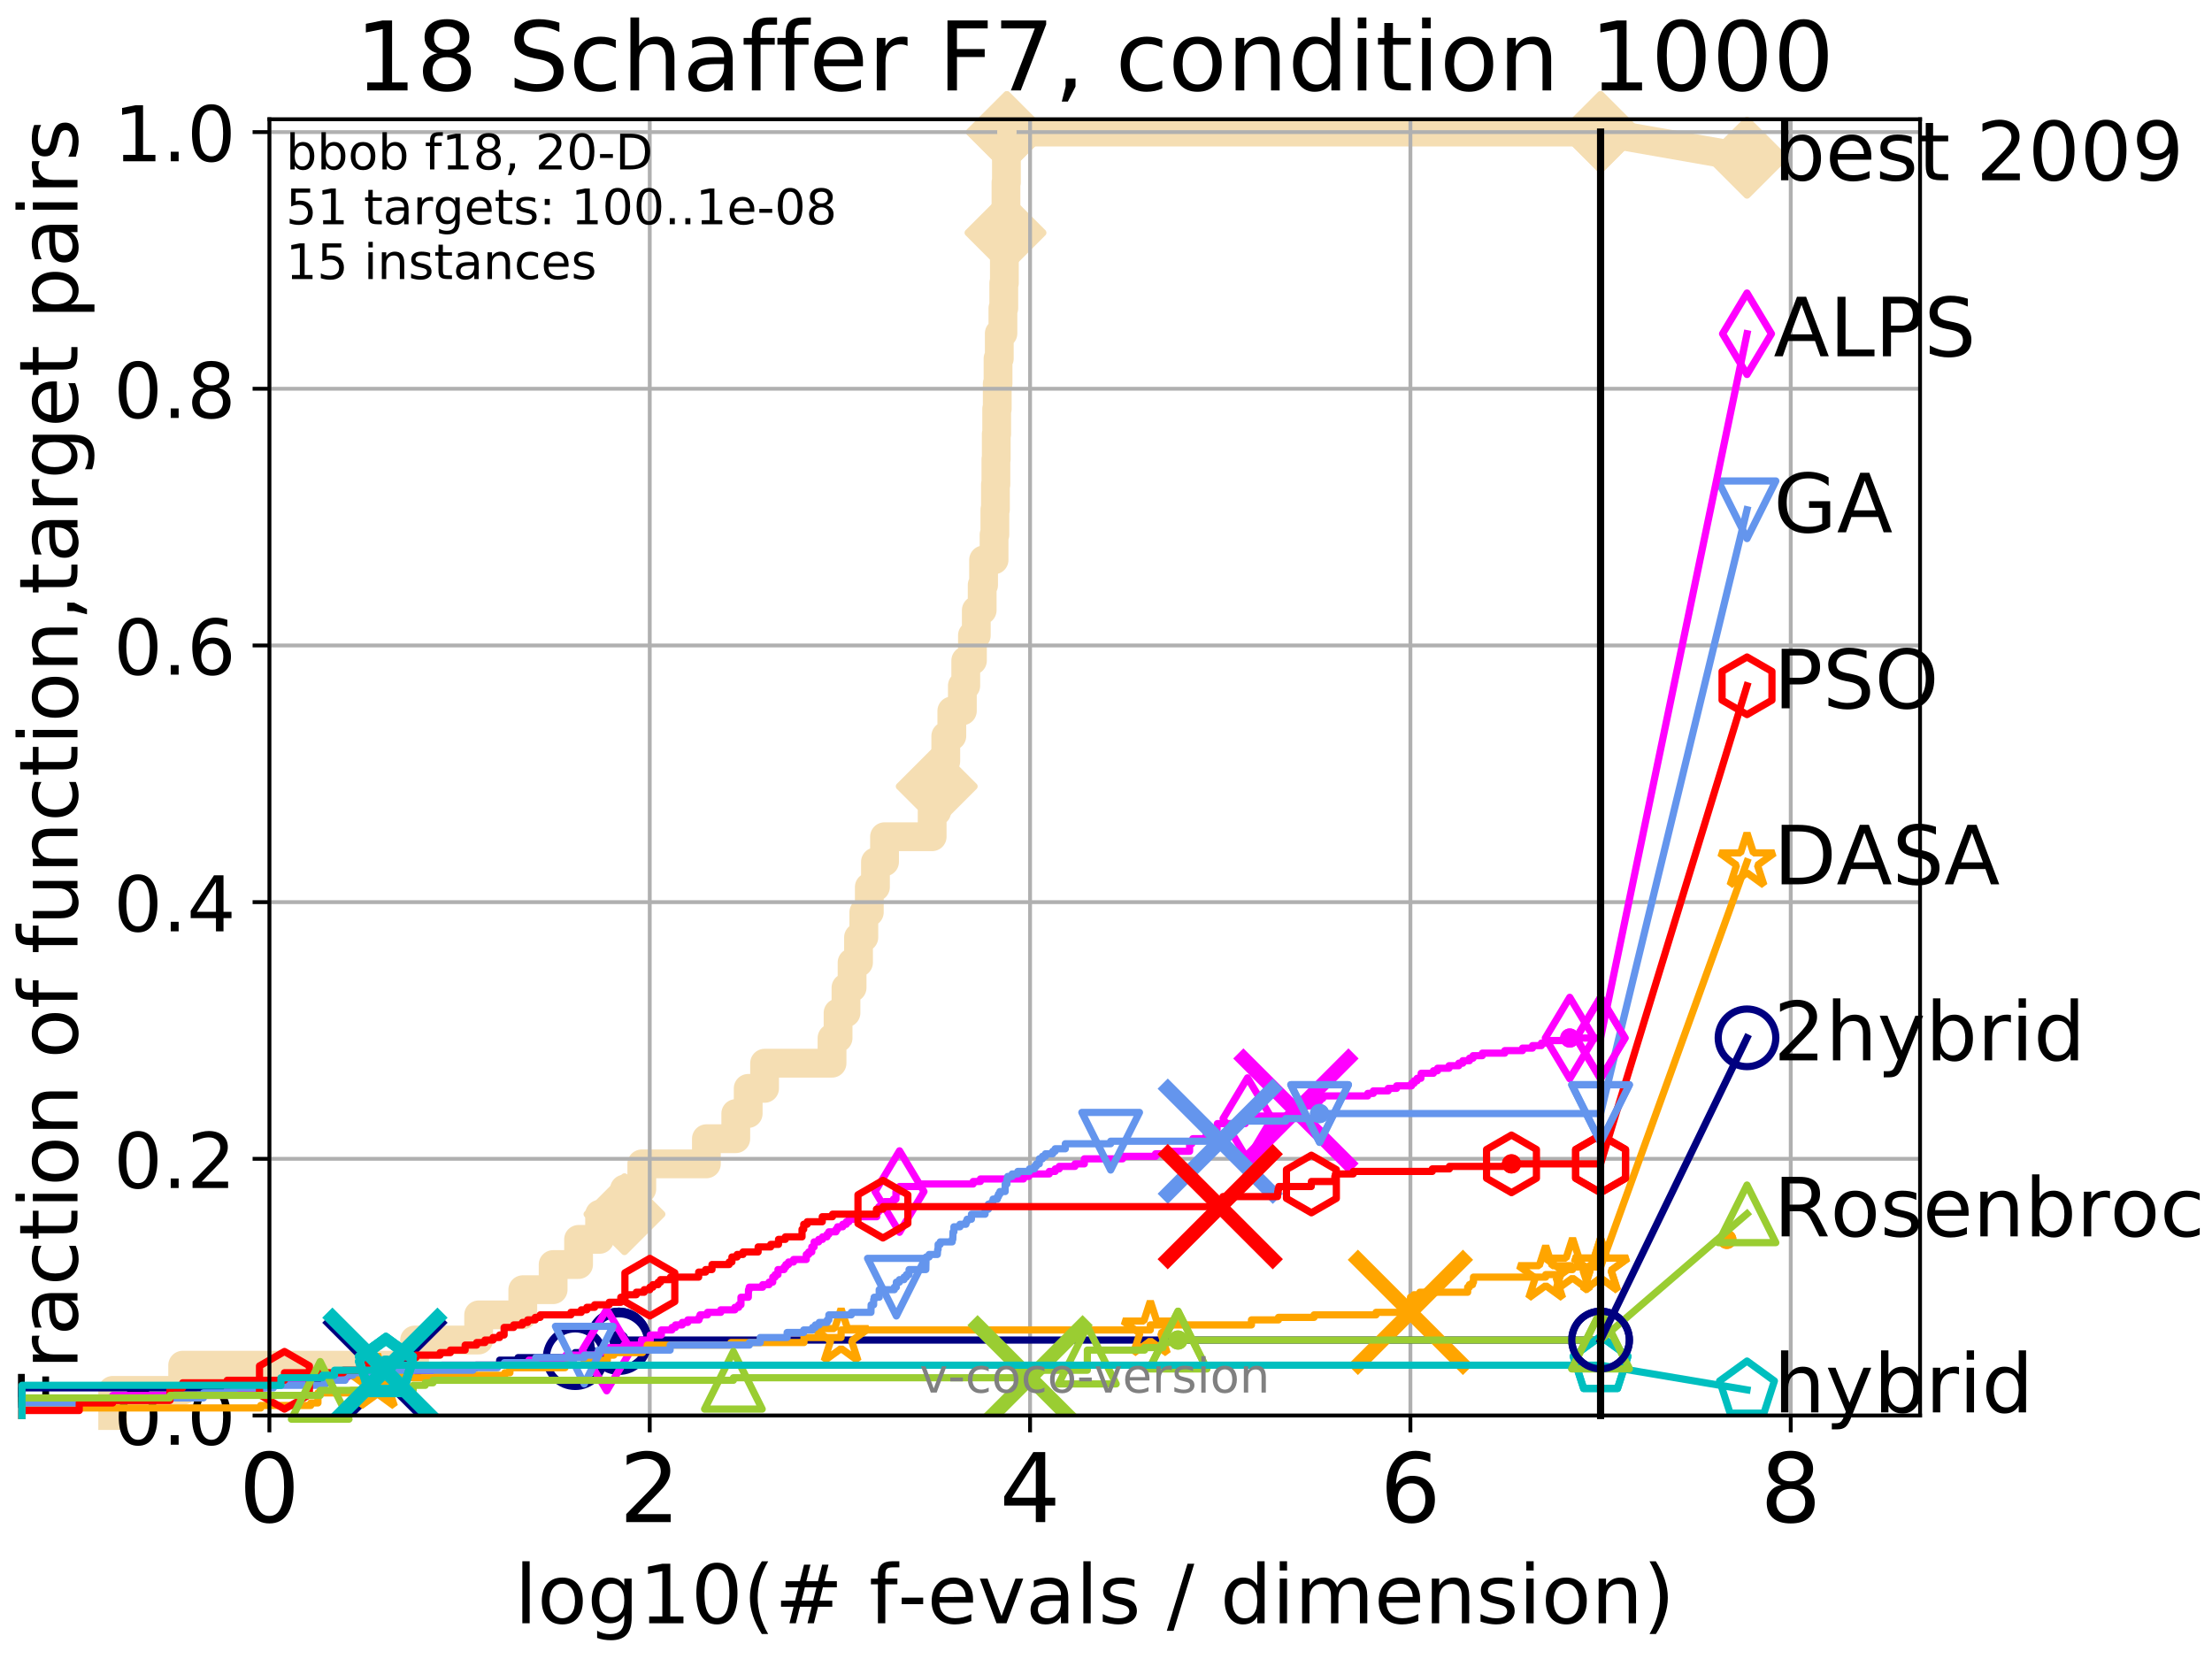 <?xml version="1.0" encoding="utf-8" standalone="no"?>
<!DOCTYPE svg PUBLIC "-//W3C//DTD SVG 1.1//EN"
  "http://www.w3.org/Graphics/SVG/1.1/DTD/svg11.dtd">
<!-- Created with matplotlib (http://matplotlib.org/) -->
<svg height="345.6pt" version="1.1" viewBox="0 0 460.8 345.6" width="460.8pt" xmlns="http://www.w3.org/2000/svg" xmlns:xlink="http://www.w3.org/1999/xlink">
 <defs>
  <style type="text/css">
*{stroke-linecap:butt;stroke-linejoin:round;}
  </style>
 </defs>
 <g id="figure_1">
  <g id="patch_1">
   <path d="M 0 345.6 
L 460.8 345.6 
L 460.8 0 
L 0 0 
z
" style="fill:#ffffff;"/>
  </g>
  <g id="axes_1">
   <g id="patch_2">
    <path d="M 56.12 294.88 
L 399.984 294.88 
L 399.984 24.84 
L 56.12 24.84 
z
" style="fill:#ffffff;"/>
   </g>
   <g id="line2d_1">
    <path d="M 23.48 294.88 
L 23.48 289.638 
L 38.058 289.638 
L 38.058 284.395 
L 86.364 284.395 
L 86.364 279.153 
L 99.712 279.153 
L 99.712 273.91 
L 108.905 273.91 
L 108.905 268.668 
L 115.229 268.668 
L 115.229 263.425 
L 120.528 263.425 
L 120.528 258.183 
L 124.909 258.183 
L 124.909 252.94 
L 130.089 252.94 
L 130.089 247.698 
L 133.7 247.698 
L 133.7 242.455 
L 147.156 242.455 
L 147.156 237.213 
L 153.276 237.213 
L 153.276 231.97 
L 155.861 231.97 
L 155.861 226.728 
L 159.277 226.728 
L 159.277 221.485 
L 173.326 221.485 
L 173.326 216.243 
L 174.585 216.243 
L 174.585 211 
L 176.232 211 
L 176.232 205.758 
L 177.506 205.758 
L 177.506 200.515 
L 178.845 200.515 
L 178.845 195.273 
L 179.951 195.273 
L 179.951 190.03 
L 181.094 190.03 
L 181.094 184.788 
L 182.373 184.788 
L 182.373 179.546 
L 184.264 179.546 
L 184.264 174.303 
L 194.186 174.303 
L 194.186 169.061 
L 195.134 169.061 
L 195.134 163.818 
L 195.913 163.818 
L 195.913 158.576 
L 197.024 158.576 
L 197.024 153.333 
L 198.283 153.333 
L 198.283 148.091 
L 200.477 148.091 
L 200.477 142.848 
L 201.185 142.848 
L 201.185 137.606 
L 202.578 137.606 
L 202.578 132.363 
L 203.381 132.363 
L 203.381 127.121 
L 204.605 127.121 
L 204.605 121.878 
L 204.899 121.878 
L 204.899 116.636 
L 207.082 116.636 
L 207.082 111.393 
L 207.251 111.393 
L 207.251 106.151 
L 207.368 106.151 
L 207.368 100.908 
L 207.464 100.908 
L 207.464 95.666 
L 207.537 95.666 
L 207.537 90.423 
L 207.629 90.423 
L 207.629 85.181 
L 207.746 85.181 
L 207.746 79.938 
L 207.91 79.938 
L 207.91 74.696 
L 208.17 74.696 
L 208.17 69.453 
L 208.926 69.453 
L 208.926 64.211 
L 209.106 64.211 
L 209.106 58.969 
L 209.23 58.969 
L 209.23 53.726 
L 209.369 53.726 
L 209.369 48.484 
L 209.462 48.484 
L 209.462 43.241 
L 209.566 43.241 
L 209.566 37.999 
L 209.657 37.999 
L 209.657 32.756 
L 209.752 32.756 
L 209.752 27.514 
L 333.43 27.514 
" style="fill:none;stroke:#f5deb3;stroke-linecap:square;stroke-width:6;"/>
   </g>
   <g id="line2d_2">
    <defs>
     <path d="M -0 7.778 
L 7.778 0 
L 0 -7.778 
L -7.778 -0 
z
" id="m2c471ed2be" style="stroke:#f5deb3;stroke-linejoin:miter;stroke-width:1.5;"/>
    </defs>
    <g>
     <use style="fill:#f5deb3;stroke:#f5deb3;stroke-linejoin:miter;stroke-width:1.5;" x="130.089" xlink:href="#m2c471ed2be" y="252.94"/>
     <use style="fill:#f5deb3;stroke:#f5deb3;stroke-linejoin:miter;stroke-width:1.5;" x="195.134" xlink:href="#m2c471ed2be" y="163.818"/>
     <use style="fill:#f5deb3;stroke:#f5deb3;stroke-linejoin:miter;stroke-width:1.5;" x="209.462" xlink:href="#m2c471ed2be" y="48.484"/>
     <use style="fill:#f5deb3;stroke:#f5deb3;stroke-linejoin:miter;stroke-width:1.5;" x="209.752" xlink:href="#m2c471ed2be" y="27.514"/>
     <use style="fill:#f5deb3;stroke:#f5deb3;stroke-linejoin:miter;stroke-width:1.5;" x="209.752" xlink:href="#m2c471ed2be" y="27.514"/>
     <use style="fill:#f5deb3;stroke:#f5deb3;stroke-linejoin:miter;stroke-width:1.5;" x="333.43" xlink:href="#m2c471ed2be" y="27.514"/>
    </g>
   </g>
   <g id="line2d_3">
    <path style="fill:none;stroke:#f5deb3;stroke-linecap:square;stroke-width:6;"/>
    <g/>
   </g>
   <g id="line2d_4">
    <path d="M 333.43 27.514 
L 363.934 32.861 
" style="fill:none;stroke:#f5deb3;stroke-linecap:square;stroke-width:6;"/>
    <g>
     <use style="fill:#f5deb3;stroke:#f5deb3;stroke-linejoin:miter;stroke-width:1.5;" x="333.43" xlink:href="#m2c471ed2be" y="27.514"/>
     <use style="fill:#f5deb3;stroke:#f5deb3;stroke-linejoin:miter;stroke-width:1.5;" x="363.934" xlink:href="#m2c471ed2be" y="32.861"/>
    </g>
   </g>
   <g id="matplotlib.axis_1">
    <g id="xtick_1">
     <g id="line2d_5">
      <path clip-path="url(#p624377053f)" d="M 56.12 294.88 
L 56.12 24.84 
" style="fill:none;stroke:#b0b0b0;stroke-linecap:square;stroke-width:0.8;"/>
     </g>
     <g id="line2d_6">
      <defs>
       <path d="M 0 0 
L 0 3.5 
" id="ma40fa73ead" style="stroke:#000000;stroke-width:0.8;"/>
      </defs>
      <g>
       <use style="stroke:#000000;stroke-width:0.8;" x="56.12" xlink:href="#ma40fa73ead" y="294.88"/>
      </g>
     </g>
     <g id="text_1">
      <!-- 0 -->
      <defs>
       <path d="M 31.781 66.406 
Q 24.172 66.406 20.328 58.906 
Q 16.5 51.422 16.5 36.375 
Q 16.5 21.391 20.328 13.891 
Q 24.172 6.391 31.781 6.391 
Q 39.453 6.391 43.281 13.891 
Q 47.125 21.391 47.125 36.375 
Q 47.125 51.422 43.281 58.906 
Q 39.453 66.406 31.781 66.406 
z
M 31.781 74.219 
Q 44.047 74.219 50.516 64.516 
Q 56.984 54.828 56.984 36.375 
Q 56.984 17.969 50.516 8.266 
Q 44.047 -1.422 31.781 -1.422 
Q 19.531 -1.422 13.062 8.266 
Q 6.594 17.969 6.594 36.375 
Q 6.594 54.828 13.062 64.516 
Q 19.531 74.219 31.781 74.219 
z
" id="DejaVuSans-30"/>
      </defs>
      <g transform="translate(49.758 317.077)scale(0.2 -0.2)">
       <use xlink:href="#DejaVuSans-30"/>
      </g>
     </g>
    </g>
    <g id="xtick_2">
     <g id="line2d_7">
      <path clip-path="url(#p624377053f)" d="M 135.351 294.88 
L 135.351 24.84 
" style="fill:none;stroke:#b0b0b0;stroke-linecap:square;stroke-width:0.8;"/>
     </g>
     <g id="line2d_8">
      <g>
       <use style="stroke:#000000;stroke-width:0.8;" x="135.351" xlink:href="#ma40fa73ead" y="294.88"/>
      </g>
     </g>
     <g id="text_2">
      <!-- 2 -->
      <defs>
       <path d="M 19.188 8.297 
L 53.609 8.297 
L 53.609 0 
L 7.328 0 
L 7.328 8.297 
Q 12.938 14.109 22.625 23.891 
Q 32.328 33.688 34.812 36.531 
Q 39.547 41.844 41.422 45.531 
Q 43.312 49.219 43.312 52.781 
Q 43.312 58.594 39.234 62.25 
Q 35.156 65.922 28.609 65.922 
Q 23.969 65.922 18.812 64.312 
Q 13.672 62.703 7.812 59.422 
L 7.812 69.391 
Q 13.766 71.781 18.938 73 
Q 24.125 74.219 28.422 74.219 
Q 39.75 74.219 46.484 68.547 
Q 53.219 62.891 53.219 53.422 
Q 53.219 48.922 51.531 44.891 
Q 49.859 40.875 45.406 35.406 
Q 44.188 33.984 37.641 27.219 
Q 31.109 20.453 19.188 8.297 
z
" id="DejaVuSans-32"/>
      </defs>
      <g transform="translate(128.989 317.077)scale(0.2 -0.2)">
       <use xlink:href="#DejaVuSans-32"/>
      </g>
     </g>
    </g>
    <g id="xtick_3">
     <g id="line2d_9">
      <path clip-path="url(#p624377053f)" d="M 214.583 294.88 
L 214.583 24.84 
" style="fill:none;stroke:#b0b0b0;stroke-linecap:square;stroke-width:0.8;"/>
     </g>
     <g id="line2d_10">
      <g>
       <use style="stroke:#000000;stroke-width:0.8;" x="214.583" xlink:href="#ma40fa73ead" y="294.88"/>
      </g>
     </g>
     <g id="text_3">
      <!-- 4 -->
      <defs>
       <path d="M 37.797 64.312 
L 12.891 25.391 
L 37.797 25.391 
z
M 35.203 72.906 
L 47.609 72.906 
L 47.609 25.391 
L 58.016 25.391 
L 58.016 17.188 
L 47.609 17.188 
L 47.609 0 
L 37.797 0 
L 37.797 17.188 
L 4.891 17.188 
L 4.891 26.703 
z
" id="DejaVuSans-34"/>
      </defs>
      <g transform="translate(208.22 317.077)scale(0.2 -0.2)">
       <use xlink:href="#DejaVuSans-34"/>
      </g>
     </g>
    </g>
    <g id="xtick_4">
     <g id="line2d_11">
      <path clip-path="url(#p624377053f)" d="M 293.814 294.88 
L 293.814 24.84 
" style="fill:none;stroke:#b0b0b0;stroke-linecap:square;stroke-width:0.8;"/>
     </g>
     <g id="line2d_12">
      <g>
       <use style="stroke:#000000;stroke-width:0.8;" x="293.814" xlink:href="#ma40fa73ead" y="294.88"/>
      </g>
     </g>
     <g id="text_4">
      <!-- 6 -->
      <defs>
       <path d="M 33.016 40.375 
Q 26.375 40.375 22.484 35.828 
Q 18.609 31.297 18.609 23.391 
Q 18.609 15.531 22.484 10.953 
Q 26.375 6.391 33.016 6.391 
Q 39.656 6.391 43.531 10.953 
Q 47.406 15.531 47.406 23.391 
Q 47.406 31.297 43.531 35.828 
Q 39.656 40.375 33.016 40.375 
z
M 52.594 71.297 
L 52.594 62.312 
Q 48.875 64.062 45.094 64.984 
Q 41.312 65.922 37.594 65.922 
Q 27.828 65.922 22.672 59.328 
Q 17.531 52.734 16.797 39.406 
Q 19.672 43.656 24.016 45.922 
Q 28.375 48.188 33.594 48.188 
Q 44.578 48.188 50.953 41.516 
Q 57.328 34.859 57.328 23.391 
Q 57.328 12.156 50.688 5.359 
Q 44.047 -1.422 33.016 -1.422 
Q 20.359 -1.422 13.672 8.266 
Q 6.984 17.969 6.984 36.375 
Q 6.984 53.656 15.188 63.938 
Q 23.391 74.219 37.203 74.219 
Q 40.922 74.219 44.703 73.484 
Q 48.484 72.75 52.594 71.297 
z
" id="DejaVuSans-36"/>
      </defs>
      <g transform="translate(287.452 317.077)scale(0.2 -0.2)">
       <use xlink:href="#DejaVuSans-36"/>
      </g>
     </g>
    </g>
    <g id="xtick_5">
     <g id="line2d_13">
      <path clip-path="url(#p624377053f)" d="M 373.045 294.88 
L 373.045 24.84 
" style="fill:none;stroke:#b0b0b0;stroke-linecap:square;stroke-width:0.8;"/>
     </g>
     <g id="line2d_14">
      <g>
       <use style="stroke:#000000;stroke-width:0.8;" x="373.045" xlink:href="#ma40fa73ead" y="294.88"/>
      </g>
     </g>
     <g id="text_5">
      <!-- 8 -->
      <defs>
       <path d="M 31.781 34.625 
Q 24.75 34.625 20.719 30.859 
Q 16.703 27.094 16.703 20.516 
Q 16.703 13.922 20.719 10.156 
Q 24.75 6.391 31.781 6.391 
Q 38.812 6.391 42.859 10.172 
Q 46.922 13.969 46.922 20.516 
Q 46.922 27.094 42.891 30.859 
Q 38.875 34.625 31.781 34.625 
z
M 21.922 38.812 
Q 15.578 40.375 12.031 44.719 
Q 8.5 49.078 8.5 55.328 
Q 8.5 64.062 14.719 69.141 
Q 20.953 74.219 31.781 74.219 
Q 42.672 74.219 48.875 69.141 
Q 55.078 64.062 55.078 55.328 
Q 55.078 49.078 51.531 44.719 
Q 48 40.375 41.703 38.812 
Q 48.828 37.156 52.797 32.312 
Q 56.781 27.484 56.781 20.516 
Q 56.781 9.906 50.312 4.234 
Q 43.844 -1.422 31.781 -1.422 
Q 19.734 -1.422 13.25 4.234 
Q 6.781 9.906 6.781 20.516 
Q 6.781 27.484 10.781 32.312 
Q 14.797 37.156 21.922 38.812 
z
M 18.312 54.391 
Q 18.312 48.734 21.844 45.562 
Q 25.391 42.391 31.781 42.391 
Q 38.141 42.391 41.719 45.562 
Q 45.312 48.734 45.312 54.391 
Q 45.312 60.062 41.719 63.234 
Q 38.141 66.406 31.781 66.406 
Q 25.391 66.406 21.844 63.234 
Q 18.312 60.062 18.312 54.391 
z
" id="DejaVuSans-38"/>
      </defs>
      <g transform="translate(366.683 317.077)scale(0.2 -0.2)">
       <use xlink:href="#DejaVuSans-38"/>
      </g>
     </g>
    </g>
    <g id="text_6">
     <!-- log10(# f-evals / dimension) -->
     <defs>
      <path d="M 9.422 75.984 
L 18.406 75.984 
L 18.406 0 
L 9.422 0 
z
" id="DejaVuSans-6c"/>
      <path d="M 30.609 48.391 
Q 23.391 48.391 19.188 42.75 
Q 14.984 37.109 14.984 27.297 
Q 14.984 17.484 19.156 11.844 
Q 23.344 6.203 30.609 6.203 
Q 37.797 6.203 41.984 11.859 
Q 46.188 17.531 46.188 27.297 
Q 46.188 37.016 41.984 42.703 
Q 37.797 48.391 30.609 48.391 
z
M 30.609 56 
Q 42.328 56 49.016 48.375 
Q 55.719 40.766 55.719 27.297 
Q 55.719 13.875 49.016 6.219 
Q 42.328 -1.422 30.609 -1.422 
Q 18.844 -1.422 12.172 6.219 
Q 5.516 13.875 5.516 27.297 
Q 5.516 40.766 12.172 48.375 
Q 18.844 56 30.609 56 
z
" id="DejaVuSans-6f"/>
      <path d="M 45.406 27.984 
Q 45.406 37.75 41.375 43.109 
Q 37.359 48.484 30.078 48.484 
Q 22.859 48.484 18.828 43.109 
Q 14.797 37.75 14.797 27.984 
Q 14.797 18.266 18.828 12.891 
Q 22.859 7.516 30.078 7.516 
Q 37.359 7.516 41.375 12.891 
Q 45.406 18.266 45.406 27.984 
z
M 54.391 6.781 
Q 54.391 -7.172 48.188 -13.984 
Q 42 -20.797 29.203 -20.797 
Q 24.469 -20.797 20.266 -20.094 
Q 16.062 -19.391 12.109 -17.922 
L 12.109 -9.188 
Q 16.062 -11.328 19.922 -12.344 
Q 23.781 -13.375 27.781 -13.375 
Q 36.625 -13.375 41.016 -8.766 
Q 45.406 -4.156 45.406 5.172 
L 45.406 9.625 
Q 42.625 4.781 38.281 2.391 
Q 33.938 0 27.875 0 
Q 17.828 0 11.672 7.656 
Q 5.516 15.328 5.516 27.984 
Q 5.516 40.672 11.672 48.328 
Q 17.828 56 27.875 56 
Q 33.938 56 38.281 53.609 
Q 42.625 51.219 45.406 46.391 
L 45.406 54.688 
L 54.391 54.688 
z
" id="DejaVuSans-67"/>
      <path d="M 12.406 8.297 
L 28.516 8.297 
L 28.516 63.922 
L 10.984 60.406 
L 10.984 69.391 
L 28.422 72.906 
L 38.281 72.906 
L 38.281 8.297 
L 54.391 8.297 
L 54.391 0 
L 12.406 0 
z
" id="DejaVuSans-31"/>
      <path d="M 31 75.875 
Q 24.469 64.656 21.281 53.656 
Q 18.109 42.672 18.109 31.391 
Q 18.109 20.125 21.312 9.062 
Q 24.516 -2 31 -13.188 
L 23.188 -13.188 
Q 15.875 -1.703 12.234 9.375 
Q 8.594 20.453 8.594 31.391 
Q 8.594 42.281 12.203 53.312 
Q 15.828 64.359 23.188 75.875 
z
" id="DejaVuSans-28"/>
      <path d="M 51.125 44 
L 36.922 44 
L 32.812 27.688 
L 47.125 27.688 
z
M 43.797 71.781 
L 38.719 51.516 
L 52.984 51.516 
L 58.109 71.781 
L 65.922 71.781 
L 60.891 51.516 
L 76.125 51.516 
L 76.125 44 
L 58.984 44 
L 54.984 27.688 
L 70.516 27.688 
L 70.516 20.219 
L 53.078 20.219 
L 48 0 
L 40.188 0 
L 45.219 20.219 
L 30.906 20.219 
L 25.875 0 
L 18.016 0 
L 23.094 20.219 
L 7.719 20.219 
L 7.719 27.688 
L 24.906 27.688 
L 29 44 
L 13.281 44 
L 13.281 51.516 
L 30.906 51.516 
L 35.891 71.781 
z
" id="DejaVuSans-23"/>
      <path id="DejaVuSans-20"/>
      <path d="M 37.109 75.984 
L 37.109 68.5 
L 28.516 68.5 
Q 23.688 68.5 21.797 66.547 
Q 19.922 64.594 19.922 59.516 
L 19.922 54.688 
L 34.719 54.688 
L 34.719 47.703 
L 19.922 47.703 
L 19.922 0 
L 10.891 0 
L 10.891 47.703 
L 2.297 47.703 
L 2.297 54.688 
L 10.891 54.688 
L 10.891 58.5 
Q 10.891 67.625 15.141 71.797 
Q 19.391 75.984 28.609 75.984 
z
" id="DejaVuSans-66"/>
      <path d="M 4.891 31.391 
L 31.203 31.391 
L 31.203 23.391 
L 4.891 23.391 
z
" id="DejaVuSans-2d"/>
      <path d="M 56.203 29.594 
L 56.203 25.203 
L 14.891 25.203 
Q 15.484 15.922 20.484 11.062 
Q 25.484 6.203 34.422 6.203 
Q 39.594 6.203 44.453 7.469 
Q 49.312 8.734 54.109 11.281 
L 54.109 2.781 
Q 49.266 0.734 44.188 -0.344 
Q 39.109 -1.422 33.891 -1.422 
Q 20.797 -1.422 13.156 6.188 
Q 5.516 13.812 5.516 26.812 
Q 5.516 40.234 12.766 48.109 
Q 20.016 56 32.328 56 
Q 43.359 56 49.781 48.891 
Q 56.203 41.797 56.203 29.594 
z
M 47.219 32.234 
Q 47.125 39.594 43.094 43.984 
Q 39.062 48.391 32.422 48.391 
Q 24.906 48.391 20.391 44.141 
Q 15.875 39.891 15.188 32.172 
z
" id="DejaVuSans-65"/>
      <path d="M 2.984 54.688 
L 12.5 54.688 
L 29.594 8.797 
L 46.688 54.688 
L 56.203 54.688 
L 35.688 0 
L 23.484 0 
z
" id="DejaVuSans-76"/>
      <path d="M 34.281 27.484 
Q 23.391 27.484 19.188 25 
Q 14.984 22.516 14.984 16.5 
Q 14.984 11.719 18.141 8.906 
Q 21.297 6.109 26.703 6.109 
Q 34.188 6.109 38.703 11.406 
Q 43.219 16.703 43.219 25.484 
L 43.219 27.484 
z
M 52.203 31.203 
L 52.203 0 
L 43.219 0 
L 43.219 8.297 
Q 40.141 3.328 35.547 0.953 
Q 30.953 -1.422 24.312 -1.422 
Q 15.922 -1.422 10.953 3.297 
Q 6 8.016 6 15.922 
Q 6 25.141 12.172 29.828 
Q 18.359 34.516 30.609 34.516 
L 43.219 34.516 
L 43.219 35.406 
Q 43.219 41.609 39.141 45 
Q 35.062 48.391 27.688 48.391 
Q 23 48.391 18.547 47.266 
Q 14.109 46.141 10.016 43.891 
L 10.016 52.203 
Q 14.938 54.109 19.578 55.047 
Q 24.219 56 28.609 56 
Q 40.484 56 46.344 49.844 
Q 52.203 43.703 52.203 31.203 
z
" id="DejaVuSans-61"/>
      <path d="M 44.281 53.078 
L 44.281 44.578 
Q 40.484 46.531 36.375 47.5 
Q 32.281 48.484 27.875 48.484 
Q 21.188 48.484 17.844 46.438 
Q 14.5 44.391 14.5 40.281 
Q 14.5 37.156 16.891 35.375 
Q 19.281 33.594 26.516 31.984 
L 29.594 31.297 
Q 39.156 29.25 43.188 25.516 
Q 47.219 21.781 47.219 15.094 
Q 47.219 7.469 41.188 3.016 
Q 35.156 -1.422 24.609 -1.422 
Q 20.219 -1.422 15.453 -0.562 
Q 10.688 0.297 5.422 2 
L 5.422 11.281 
Q 10.406 8.688 15.234 7.391 
Q 20.062 6.109 24.812 6.109 
Q 31.156 6.109 34.562 8.281 
Q 37.984 10.453 37.984 14.406 
Q 37.984 18.062 35.516 20.016 
Q 33.062 21.969 24.703 23.781 
L 21.578 24.516 
Q 13.234 26.266 9.516 29.906 
Q 5.812 33.547 5.812 39.891 
Q 5.812 47.609 11.281 51.797 
Q 16.75 56 26.812 56 
Q 31.781 56 36.172 55.266 
Q 40.578 54.547 44.281 53.078 
z
" id="DejaVuSans-73"/>
      <path d="M 25.391 72.906 
L 33.688 72.906 
L 8.297 -9.281 
L 0 -9.281 
z
" id="DejaVuSans-2f"/>
      <path d="M 45.406 46.391 
L 45.406 75.984 
L 54.391 75.984 
L 54.391 0 
L 45.406 0 
L 45.406 8.203 
Q 42.578 3.328 38.25 0.953 
Q 33.938 -1.422 27.875 -1.422 
Q 17.969 -1.422 11.734 6.484 
Q 5.516 14.406 5.516 27.297 
Q 5.516 40.188 11.734 48.094 
Q 17.969 56 27.875 56 
Q 33.938 56 38.25 53.625 
Q 42.578 51.266 45.406 46.391 
z
M 14.797 27.297 
Q 14.797 17.391 18.875 11.75 
Q 22.953 6.109 30.078 6.109 
Q 37.203 6.109 41.297 11.75 
Q 45.406 17.391 45.406 27.297 
Q 45.406 37.203 41.297 42.844 
Q 37.203 48.484 30.078 48.484 
Q 22.953 48.484 18.875 42.844 
Q 14.797 37.203 14.797 27.297 
z
" id="DejaVuSans-64"/>
      <path d="M 9.422 54.688 
L 18.406 54.688 
L 18.406 0 
L 9.422 0 
z
M 9.422 75.984 
L 18.406 75.984 
L 18.406 64.594 
L 9.422 64.594 
z
" id="DejaVuSans-69"/>
      <path d="M 52 44.188 
Q 55.375 50.25 60.062 53.125 
Q 64.75 56 71.094 56 
Q 79.641 56 84.281 50.016 
Q 88.922 44.047 88.922 33.016 
L 88.922 0 
L 79.891 0 
L 79.891 32.719 
Q 79.891 40.578 77.094 44.375 
Q 74.312 48.188 68.609 48.188 
Q 61.625 48.188 57.562 43.547 
Q 53.516 38.922 53.516 30.906 
L 53.516 0 
L 44.484 0 
L 44.484 32.719 
Q 44.484 40.625 41.703 44.406 
Q 38.922 48.188 33.109 48.188 
Q 26.219 48.188 22.156 43.531 
Q 18.109 38.875 18.109 30.906 
L 18.109 0 
L 9.078 0 
L 9.078 54.688 
L 18.109 54.688 
L 18.109 46.188 
Q 21.188 51.219 25.484 53.609 
Q 29.781 56 35.688 56 
Q 41.656 56 45.828 52.969 
Q 50 49.953 52 44.188 
z
" id="DejaVuSans-6d"/>
      <path d="M 54.891 33.016 
L 54.891 0 
L 45.906 0 
L 45.906 32.719 
Q 45.906 40.484 42.875 44.328 
Q 39.844 48.188 33.797 48.188 
Q 26.516 48.188 22.312 43.547 
Q 18.109 38.922 18.109 30.906 
L 18.109 0 
L 9.078 0 
L 9.078 54.688 
L 18.109 54.688 
L 18.109 46.188 
Q 21.344 51.125 25.703 53.562 
Q 30.078 56 35.797 56 
Q 45.219 56 50.047 50.172 
Q 54.891 44.344 54.891 33.016 
z
" id="DejaVuSans-6e"/>
      <path d="M 8.016 75.875 
L 15.828 75.875 
Q 23.141 64.359 26.781 53.312 
Q 30.422 42.281 30.422 31.391 
Q 30.422 20.453 26.781 9.375 
Q 23.141 -1.703 15.828 -13.188 
L 8.016 -13.188 
Q 14.5 -2 17.703 9.062 
Q 20.906 20.125 20.906 31.391 
Q 20.906 42.672 17.703 53.656 
Q 14.5 64.656 8.016 75.875 
z
" id="DejaVuSans-29"/>
     </defs>
     <g transform="translate(107.211 338.154)scale(0.17 -0.17)">
      <use xlink:href="#DejaVuSans-6c"/>
      <use x="27.783" xlink:href="#DejaVuSans-6f"/>
      <use x="88.965" xlink:href="#DejaVuSans-67"/>
      <use x="152.441" xlink:href="#DejaVuSans-31"/>
      <use x="216.064" xlink:href="#DejaVuSans-30"/>
      <use x="279.688" xlink:href="#DejaVuSans-28"/>
      <use x="318.701" xlink:href="#DejaVuSans-23"/>
      <use x="402.49" xlink:href="#DejaVuSans-20"/>
      <use x="434.277" xlink:href="#DejaVuSans-66"/>
      <use x="469.404" xlink:href="#DejaVuSans-2d"/>
      <use x="505.488" xlink:href="#DejaVuSans-65"/>
      <use x="567.012" xlink:href="#DejaVuSans-76"/>
      <use x="626.191" xlink:href="#DejaVuSans-61"/>
      <use x="687.471" xlink:href="#DejaVuSans-6c"/>
      <use x="715.254" xlink:href="#DejaVuSans-73"/>
      <use x="767.354" xlink:href="#DejaVuSans-20"/>
      <use x="799.141" xlink:href="#DejaVuSans-2f"/>
      <use x="832.832" xlink:href="#DejaVuSans-20"/>
      <use x="864.619" xlink:href="#DejaVuSans-64"/>
      <use x="928.096" xlink:href="#DejaVuSans-69"/>
      <use x="955.879" xlink:href="#DejaVuSans-6d"/>
      <use x="1053.291" xlink:href="#DejaVuSans-65"/>
      <use x="1114.814" xlink:href="#DejaVuSans-6e"/>
      <use x="1178.193" xlink:href="#DejaVuSans-73"/>
      <use x="1230.293" xlink:href="#DejaVuSans-69"/>
      <use x="1258.076" xlink:href="#DejaVuSans-6f"/>
      <use x="1319.258" xlink:href="#DejaVuSans-6e"/>
      <use x="1382.637" xlink:href="#DejaVuSans-29"/>
     </g>
    </g>
   </g>
   <g id="matplotlib.axis_2">
    <g id="ytick_1">
     <g id="line2d_15">
      <path clip-path="url(#p624377053f)" d="M 56.12 294.88 
L 399.984 294.88 
" style="fill:none;stroke:#b0b0b0;stroke-linecap:square;stroke-width:0.8;"/>
     </g>
     <g id="line2d_16">
      <defs>
       <path d="M 0 0 
L -3.5 0 
" id="m0acd083fc3" style="stroke:#000000;stroke-width:0.8;"/>
      </defs>
      <g>
       <use style="stroke:#000000;stroke-width:0.8;" x="56.12" xlink:href="#m0acd083fc3" y="294.88"/>
      </g>
     </g>
     <g id="text_7">
      <!-- 0.0 -->
      <defs>
       <path d="M 10.688 12.406 
L 21 12.406 
L 21 0 
L 10.688 0 
z
" id="DejaVuSans-2e"/>
      </defs>
      <g transform="translate(23.675 300.959)scale(0.16 -0.16)">
       <use xlink:href="#DejaVuSans-30"/>
       <use x="63.623" xlink:href="#DejaVuSans-2e"/>
       <use x="95.41" xlink:href="#DejaVuSans-30"/>
      </g>
     </g>
    </g>
    <g id="ytick_2">
     <g id="line2d_17">
      <path clip-path="url(#p624377053f)" d="M 56.12 241.407 
L 399.984 241.407 
" style="fill:none;stroke:#b0b0b0;stroke-linecap:square;stroke-width:0.8;"/>
     </g>
     <g id="line2d_18">
      <g>
       <use style="stroke:#000000;stroke-width:0.8;" x="56.12" xlink:href="#m0acd083fc3" y="241.407"/>
      </g>
     </g>
     <g id="text_8">
      <!-- 0.2 -->
      <g transform="translate(23.675 247.485)scale(0.16 -0.16)">
       <use xlink:href="#DejaVuSans-30"/>
       <use x="63.623" xlink:href="#DejaVuSans-2e"/>
       <use x="95.41" xlink:href="#DejaVuSans-32"/>
      </g>
     </g>
    </g>
    <g id="ytick_3">
     <g id="line2d_19">
      <path clip-path="url(#p624377053f)" d="M 56.12 187.933 
L 399.984 187.933 
" style="fill:none;stroke:#b0b0b0;stroke-linecap:square;stroke-width:0.8;"/>
     </g>
     <g id="line2d_20">
      <g>
       <use style="stroke:#000000;stroke-width:0.8;" x="56.12" xlink:href="#m0acd083fc3" y="187.933"/>
      </g>
     </g>
     <g id="text_9">
      <!-- 0.4 -->
      <g transform="translate(23.675 194.012)scale(0.16 -0.16)">
       <use xlink:href="#DejaVuSans-30"/>
       <use x="63.623" xlink:href="#DejaVuSans-2e"/>
       <use x="95.41" xlink:href="#DejaVuSans-34"/>
      </g>
     </g>
    </g>
    <g id="ytick_4">
     <g id="line2d_21">
      <path clip-path="url(#p624377053f)" d="M 56.12 134.46 
L 399.984 134.46 
" style="fill:none;stroke:#b0b0b0;stroke-linecap:square;stroke-width:0.8;"/>
     </g>
     <g id="line2d_22">
      <g>
       <use style="stroke:#000000;stroke-width:0.8;" x="56.12" xlink:href="#m0acd083fc3" y="134.46"/>
      </g>
     </g>
     <g id="text_10">
      <!-- 0.6 -->
      <g transform="translate(23.675 140.539)scale(0.16 -0.16)">
       <use xlink:href="#DejaVuSans-30"/>
       <use x="63.623" xlink:href="#DejaVuSans-2e"/>
       <use x="95.41" xlink:href="#DejaVuSans-36"/>
      </g>
     </g>
    </g>
    <g id="ytick_5">
     <g id="line2d_23">
      <path clip-path="url(#p624377053f)" d="M 56.12 80.987 
L 399.984 80.987 
" style="fill:none;stroke:#b0b0b0;stroke-linecap:square;stroke-width:0.8;"/>
     </g>
     <g id="line2d_24">
      <g>
       <use style="stroke:#000000;stroke-width:0.8;" x="56.12" xlink:href="#m0acd083fc3" y="80.987"/>
      </g>
     </g>
     <g id="text_11">
      <!-- 0.8 -->
      <g transform="translate(23.675 87.066)scale(0.16 -0.16)">
       <use xlink:href="#DejaVuSans-30"/>
       <use x="63.623" xlink:href="#DejaVuSans-2e"/>
       <use x="95.41" xlink:href="#DejaVuSans-38"/>
      </g>
     </g>
    </g>
    <g id="ytick_6">
     <g id="line2d_25">
      <path clip-path="url(#p624377053f)" d="M 56.12 27.514 
L 399.984 27.514 
" style="fill:none;stroke:#b0b0b0;stroke-linecap:square;stroke-width:0.8;"/>
     </g>
     <g id="line2d_26">
      <g>
       <use style="stroke:#000000;stroke-width:0.8;" x="56.12" xlink:href="#m0acd083fc3" y="27.514"/>
      </g>
     </g>
     <g id="text_12">
      <!-- 1.0 -->
      <g transform="translate(23.675 33.592)scale(0.16 -0.16)">
       <use xlink:href="#DejaVuSans-31"/>
       <use x="63.623" xlink:href="#DejaVuSans-2e"/>
       <use x="95.41" xlink:href="#DejaVuSans-30"/>
      </g>
     </g>
    </g>
    <g id="text_13">
     <!-- Fraction of function,target pairs -->
     <defs>
      <path d="M 9.812 72.906 
L 51.703 72.906 
L 51.703 64.594 
L 19.672 64.594 
L 19.672 43.109 
L 48.578 43.109 
L 48.578 34.812 
L 19.672 34.812 
L 19.672 0 
L 9.812 0 
z
" id="DejaVuSans-46"/>
      <path d="M 41.109 46.297 
Q 39.594 47.172 37.812 47.578 
Q 36.031 48 33.891 48 
Q 26.266 48 22.188 43.047 
Q 18.109 38.094 18.109 28.812 
L 18.109 0 
L 9.078 0 
L 9.078 54.688 
L 18.109 54.688 
L 18.109 46.188 
Q 20.953 51.172 25.484 53.578 
Q 30.031 56 36.531 56 
Q 37.453 56 38.578 55.875 
Q 39.703 55.766 41.062 55.516 
z
" id="DejaVuSans-72"/>
      <path d="M 48.781 52.594 
L 48.781 44.188 
Q 44.969 46.297 41.141 47.344 
Q 37.312 48.391 33.406 48.391 
Q 24.656 48.391 19.812 42.844 
Q 14.984 37.312 14.984 27.297 
Q 14.984 17.281 19.812 11.734 
Q 24.656 6.203 33.406 6.203 
Q 37.312 6.203 41.141 7.25 
Q 44.969 8.297 48.781 10.406 
L 48.781 2.094 
Q 45.016 0.344 40.984 -0.531 
Q 36.969 -1.422 32.422 -1.422 
Q 20.062 -1.422 12.781 6.344 
Q 5.516 14.109 5.516 27.297 
Q 5.516 40.672 12.859 48.328 
Q 20.219 56 33.016 56 
Q 37.156 56 41.109 55.141 
Q 45.062 54.297 48.781 52.594 
z
" id="DejaVuSans-63"/>
      <path d="M 18.312 70.219 
L 18.312 54.688 
L 36.812 54.688 
L 36.812 47.703 
L 18.312 47.703 
L 18.312 18.016 
Q 18.312 11.328 20.141 9.422 
Q 21.969 7.516 27.594 7.516 
L 36.812 7.516 
L 36.812 0 
L 27.594 0 
Q 17.188 0 13.234 3.875 
Q 9.281 7.766 9.281 18.016 
L 9.281 47.703 
L 2.688 47.703 
L 2.688 54.688 
L 9.281 54.688 
L 9.281 70.219 
z
" id="DejaVuSans-74"/>
      <path d="M 8.5 21.578 
L 8.5 54.688 
L 17.484 54.688 
L 17.484 21.922 
Q 17.484 14.156 20.5 10.266 
Q 23.531 6.391 29.594 6.391 
Q 36.859 6.391 41.078 11.031 
Q 45.312 15.672 45.312 23.688 
L 45.312 54.688 
L 54.297 54.688 
L 54.297 0 
L 45.312 0 
L 45.312 8.406 
Q 42.047 3.422 37.719 1 
Q 33.406 -1.422 27.688 -1.422 
Q 18.266 -1.422 13.375 4.438 
Q 8.5 10.297 8.5 21.578 
z
M 31.109 56 
z
" id="DejaVuSans-75"/>
      <path d="M 11.719 12.406 
L 22.016 12.406 
L 22.016 4 
L 14.016 -11.625 
L 7.719 -11.625 
L 11.719 4 
z
" id="DejaVuSans-2c"/>
      <path d="M 18.109 8.203 
L 18.109 -20.797 
L 9.078 -20.797 
L 9.078 54.688 
L 18.109 54.688 
L 18.109 46.391 
Q 20.953 51.266 25.266 53.625 
Q 29.594 56 35.594 56 
Q 45.562 56 51.781 48.094 
Q 58.016 40.188 58.016 27.297 
Q 58.016 14.406 51.781 6.484 
Q 45.562 -1.422 35.594 -1.422 
Q 29.594 -1.422 25.266 0.953 
Q 20.953 3.328 18.109 8.203 
z
M 48.688 27.297 
Q 48.688 37.203 44.609 42.844 
Q 40.531 48.484 33.406 48.484 
Q 26.266 48.484 22.188 42.844 
Q 18.109 37.203 18.109 27.297 
Q 18.109 17.391 22.188 11.75 
Q 26.266 6.109 33.406 6.109 
Q 40.531 6.109 44.609 11.75 
Q 48.688 17.391 48.688 27.297 
z
" id="DejaVuSans-70"/>
     </defs>
     <g transform="translate(16.14 294.999)rotate(-90)scale(0.17 -0.17)">
      <use xlink:href="#DejaVuSans-46"/>
      <use x="57.41" xlink:href="#DejaVuSans-72"/>
      <use x="98.523" xlink:href="#DejaVuSans-61"/>
      <use x="159.803" xlink:href="#DejaVuSans-63"/>
      <use x="214.783" xlink:href="#DejaVuSans-74"/>
      <use x="253.992" xlink:href="#DejaVuSans-69"/>
      <use x="281.775" xlink:href="#DejaVuSans-6f"/>
      <use x="342.957" xlink:href="#DejaVuSans-6e"/>
      <use x="406.336" xlink:href="#DejaVuSans-20"/>
      <use x="438.123" xlink:href="#DejaVuSans-6f"/>
      <use x="499.305" xlink:href="#DejaVuSans-66"/>
      <use x="534.51" xlink:href="#DejaVuSans-20"/>
      <use x="566.297" xlink:href="#DejaVuSans-66"/>
      <use x="601.502" xlink:href="#DejaVuSans-75"/>
      <use x="664.881" xlink:href="#DejaVuSans-6e"/>
      <use x="728.26" xlink:href="#DejaVuSans-63"/>
      <use x="783.24" xlink:href="#DejaVuSans-74"/>
      <use x="822.449" xlink:href="#DejaVuSans-69"/>
      <use x="850.232" xlink:href="#DejaVuSans-6f"/>
      <use x="911.414" xlink:href="#DejaVuSans-6e"/>
      <use x="974.793" xlink:href="#DejaVuSans-2c"/>
      <use x="1006.58" xlink:href="#DejaVuSans-74"/>
      <use x="1045.789" xlink:href="#DejaVuSans-61"/>
      <use x="1107.068" xlink:href="#DejaVuSans-72"/>
      <use x="1148.166" xlink:href="#DejaVuSans-67"/>
      <use x="1211.643" xlink:href="#DejaVuSans-65"/>
      <use x="1273.166" xlink:href="#DejaVuSans-74"/>
      <use x="1312.375" xlink:href="#DejaVuSans-20"/>
      <use x="1344.162" xlink:href="#DejaVuSans-70"/>
      <use x="1407.639" xlink:href="#DejaVuSans-61"/>
      <use x="1468.918" xlink:href="#DejaVuSans-69"/>
      <use x="1496.701" xlink:href="#DejaVuSans-72"/>
      <use x="1537.814" xlink:href="#DejaVuSans-73"/>
     </g>
    </g>
   </g>
   <g id="line2d_27">
    <defs>
     <path d="M 0 1.5 
C 0.398 1.5 0.779 1.342 1.061 1.061 
C 1.342 0.779 1.5 0.398 1.5 0 
C 1.5 -0.398 1.342 -0.779 1.061 -1.061 
C 0.779 -1.342 0.398 -1.5 0 -1.5 
C -0.398 -1.5 -0.779 -1.342 -1.061 -1.061 
C -1.342 -0.779 -1.5 -0.398 -1.5 0 
C -1.5 0.398 -1.342 0.779 -1.061 1.061 
C -0.779 1.342 -0.398 1.5 0 1.5 
z
" id="mb86f3274b1" style="stroke:#f5deb3;"/>
    </defs>
    <g>
     <use style="fill:#f5deb3;stroke:#f5deb3;" x="209.752" xlink:href="#mb86f3274b1" y="27.514"/>
     <use style="fill:#f5deb3;stroke:#f5deb3;" x="209.752" xlink:href="#mb86f3274b1" y="27.514"/>
    </g>
   </g>
   <g id="line2d_28">
    <defs>
     <path d="M 0 1.5 
C 0.398 1.5 0.779 1.342 1.061 1.061 
C 1.342 0.779 1.5 0.398 1.5 0 
C 1.5 -0.398 1.342 -0.779 1.061 -1.061 
C 0.779 -1.342 0.398 -1.5 0 -1.5 
C -0.398 -1.5 -0.779 -1.342 -1.061 -1.061 
C -1.342 -0.779 -1.5 -0.398 -1.5 0 
C -1.5 0.398 -1.342 0.779 -1.061 1.061 
C -0.779 1.342 -0.398 1.5 0 1.5 
z
" id="m14374f373c" style="stroke:#000080;"/>
    </defs>
    <g>
     <use style="fill:#000080;stroke:#000080;" x="128.942" xlink:href="#m14374f373c" y="279.153"/>
     <use style="fill:#000080;stroke:#000080;" x="128.942" xlink:href="#m14374f373c" y="279.153"/>
    </g>
   </g>
   <g id="line2d_29">
    <path d="M 4.579 294.88 
L 4.579 289.113 
L 53.324 289.113 
L 53.324 288.065 
L 68.046 288.065 
L 68.046 287.016 
L 69.29 287.016 
L 69.29 286.492 
L 80.396 286.492 
L 80.396 285.968 
L 87.09 285.968 
L 87.09 285.444 
L 90.321 285.444 
L 90.321 284.919 
L 99.157 284.919 
L 99.157 284.395 
L 104.089 284.395 
L 104.089 283.347 
L 107.917 283.347 
L 107.917 282.822 
L 119.822 282.822 
L 119.822 281.774 
L 125.605 281.774 
L 125.605 281.25 
L 127.9 281.25 
L 127.9 279.677 
L 128.942 279.677 
L 128.942 279.153 
L 333.43 279.153 
" style="fill:none;stroke:#000080;stroke-linecap:square;stroke-width:1.5;"/>
   </g>
   <g id="line2d_30">
    <defs>
     <path d="M 0 6 
C 1.591 6 3.117 5.368 4.243 4.243 
C 5.368 3.117 6 1.591 6 0 
C 6 -1.591 5.368 -3.117 4.243 -4.243 
C 3.117 -5.368 1.591 -6 0 -6 
C -1.591 -6 -3.117 -5.368 -4.243 -4.243 
C -5.368 -3.117 -6 -1.591 -6 0 
C -6 1.591 -5.368 3.117 -4.243 4.243 
C -3.117 5.368 -1.591 6 0 6 
z
" id="mc9a33e336a" style="stroke:#000080;stroke-width:1.5;"/>
    </defs>
    <g>
     <use style="fill-opacity:0;stroke:#000080;stroke-width:1.5;" x="119.822" xlink:href="#mc9a33e336a" y="282.822"/>
     <use style="fill-opacity:0;stroke:#000080;stroke-width:1.5;" x="128.942" xlink:href="#mc9a33e336a" y="279.677"/>
     <use style="fill-opacity:0;stroke:#000080;stroke-width:1.5;" x="128.942" xlink:href="#mc9a33e336a" y="279.153"/>
     <use style="fill-opacity:0;stroke:#000080;stroke-width:1.5;" x="128.942" xlink:href="#mc9a33e336a" y="279.153"/>
     <use style="fill-opacity:0;stroke:#000080;stroke-width:1.5;" x="333.43" xlink:href="#mc9a33e336a" y="279.153"/>
    </g>
   </g>
   <g id="line2d_31">
    <path style="fill:none;stroke:#000080;stroke-linecap:square;stroke-width:1.5;"/>
    <g/>
   </g>
   <g id="line2d_32">
    <path clip-path="url(#p624377053f)" d="M 80.185 286.492 
" style="fill:none;stroke:#000080;stroke-linecap:square;stroke-width:1.5;"/>
    <defs>
     <path d="M -12 12 
L 12 -12 
M -12 -12 
L 12 12 
" id="m134e19972f" style="stroke:#000080;stroke-width:3;"/>
    </defs>
    <g clip-path="url(#p624377053f)">
     <use style="fill:#000080;stroke:#000080;stroke-width:3;" x="80.185" xlink:href="#m134e19972f" y="286.492"/>
    </g>
   </g>
   <g id="line2d_33">
    <defs>
     <path d="M 0 1.5 
C 0.398 1.5 0.779 1.342 1.061 1.061 
C 1.342 0.779 1.5 0.398 1.5 0 
C 1.5 -0.398 1.342 -0.779 1.061 -1.061 
C 0.779 -1.342 0.398 -1.5 0 -1.5 
C -0.398 -1.5 -0.779 -1.342 -1.061 -1.061 
C -1.342 -0.779 -1.5 -0.398 -1.5 0 
C -1.5 0.398 -1.342 0.779 -1.061 1.061 
C -0.779 1.342 -0.398 1.5 0 1.5 
z
" id="ma98793e34a" style="stroke:#ff00ff;"/>
    </defs>
    <g>
     <use style="fill:#ff00ff;stroke:#ff00ff;" x="327.009" xlink:href="#ma98793e34a" y="216.243"/>
     <use style="fill:#ff00ff;stroke:#ff00ff;" x="327.009" xlink:href="#ma98793e34a" y="216.243"/>
    </g>
   </g>
   <g id="line2d_34">
    <path d="M 4.579 294.88 
L 4.579 292.783 
L 16.504 292.783 
L 16.504 292.259 
L 23.48 292.259 
L 23.48 290.686 
L 47.331 290.686 
L 47.331 289.638 
L 54.307 289.638 
L 54.307 289.113 
L 55.238 289.113 
L 55.238 288.589 
L 57.76 288.589 
L 57.76 287.541 
L 64.736 287.541 
L 64.736 287.016 
L 72.225 287.016 
L 72.225 286.492 
L 74.139 286.492 
L 74.139 285.968 
L 85.76 285.968 
L 85.76 285.444 
L 92.11 285.444 
L 92.11 284.395 
L 110.178 284.395 
L 110.178 283.347 
L 116.942 283.347 
L 116.942 282.822 
L 117.917 282.822 
L 117.917 282.298 
L 124.477 282.298 
L 124.477 281.774 
L 125.391 281.774 
L 125.391 281.25 
L 126.39 281.25 
L 126.39 280.725 
L 129.949 280.725 
L 129.949 280.201 
L 133.634 280.201 
L 133.634 279.153 
L 135.454 279.153 
L 135.463 278.104 
L 137.771 278.104 
L 137.771 277.056 
L 139.977 277.056 
L 139.977 276.531 
L 140.705 276.531 
L 140.705 276.007 
L 142.125 276.007 
L 142.125 275.483 
L 143.281 275.483 
L 143.281 274.959 
L 145.612 274.959 
L 145.612 274.434 
L 145.833 274.434 
L 145.833 273.91 
L 147.388 273.91 
L 147.388 273.386 
L 150.15 273.386 
L 150.15 272.862 
L 153.093 272.862 
L 153.093 272.337 
L 153.885 272.337 
L 153.885 271.813 
L 154.356 271.813 
L 154.356 270.24 
L 155.887 270.24 
L 155.929 268.668 
L 156.077 268.668 
L 156.077 268.143 
L 158.875 268.143 
L 158.875 267.619 
L 160.211 267.619 
L 160.211 267.095 
L 160.977 267.095 
L 160.977 266.046 
L 161.476 266.046 
L 161.476 265.522 
L 162.066 265.522 
L 162.066 264.474 
L 163.337 264.474 
L 163.337 263.949 
L 163.701 263.949 
L 163.701 263.425 
L 164.265 263.425 
L 164.265 262.901 
L 165.312 262.901 
L 165.312 262.377 
L 167.962 262.377 
L 167.962 261.328 
L 168.464 261.328 
L 168.464 260.804 
L 169.111 260.804 
L 169.111 259.755 
L 169.597 259.755 
L 169.597 258.707 
L 170.549 258.707 
L 170.549 258.183 
L 171.358 258.183 
L 171.358 257.658 
L 172.278 257.658 
L 172.278 257.134 
L 172.663 257.134 
L 172.663 256.61 
L 174.153 256.61 
L 174.153 256.086 
L 174.482 256.086 
L 174.482 255.561 
L 175.559 255.561 
L 175.559 255.037 
L 176.305 255.037 
L 176.305 254.513 
L 176.859 254.513 
L 176.859 253.989 
L 177.984 253.989 
L 177.984 253.464 
L 182.649 253.464 
L 182.649 252.416 
L 183.088 252.416 
L 183.088 251.367 
L 183.682 251.367 
L 183.682 250.843 
L 184.305 250.843 
L 184.305 250.319 
L 186.129 250.319 
L 186.129 249.795 
L 186.641 249.795 
L 186.641 248.222 
L 187.385 248.222 
L 187.385 247.173 
L 191.909 247.173 
L 191.909 246.649 
L 202.726 246.649 
L 202.726 246.125 
L 204.235 246.125 
L 204.235 245.601 
L 213.214 245.601 
L 213.214 245.076 
L 214.314 245.076 
L 214.314 244.552 
L 218.58 244.552 
L 218.58 244.028 
L 219.824 244.028 
L 219.824 243.504 
L 220.66 243.504 
L 220.66 242.979 
L 223.937 242.979 
L 223.937 242.455 
L 225.885 242.455 
L 225.885 241.407 
L 233.858 241.407 
L 233.858 240.882 
L 240.708 240.882 
L 240.708 240.358 
L 243.891 240.358 
L 243.891 239.834 
L 247.816 239.834 
L 247.816 238.261 
L 248.277 238.261 
L 248.277 237.737 
L 248.481 237.737 
L 248.481 237.213 
L 251.282 237.213 
L 251.282 236.164 
L 253.49 236.164 
L 253.596 234.067 
L 259.407 234.067 
L 259.407 233.543 
L 259.788 233.543 
L 259.882 232.495 
L 269.622 232.495 
L 269.622 231.446 
L 270.203 231.446 
L 270.203 230.922 
L 270.916 230.922 
L 270.916 230.398 
L 272.849 230.398 
L 272.849 229.873 
L 274.258 229.873 
L 274.258 229.349 
L 274.986 229.349 
L 274.986 228.825 
L 275.553 228.825 
L 275.553 228.301 
L 284.926 228.301 
L 284.926 227.776 
L 286.092 227.776 
L 286.092 227.252 
L 289.188 227.252 
L 289.188 226.728 
L 290.936 226.728 
L 290.936 226.204 
L 294.057 226.204 
L 294.057 225.679 
L 294.582 225.679 
L 294.582 225.155 
L 295.214 225.155 
L 295.214 224.631 
L 295.998 224.631 
L 296.055 223.582 
L 298.613 223.582 
L 298.613 223.058 
L 299.469 223.058 
L 299.469 222.534 
L 301.863 222.534 
L 301.863 222.01 
L 303.885 222.01 
L 303.885 221.485 
L 304.724 221.485 
L 304.724 220.961 
L 306.128 220.961 
L 306.128 220.437 
L 306.866 220.437 
L 306.866 219.913 
L 308.798 219.913 
L 308.798 219.388 
L 313.475 219.388 
L 313.475 218.864 
L 317.165 218.864 
L 317.165 218.34 
L 319.247 218.34 
L 319.247 217.816 
L 321.105 217.816 
L 321.105 217.291 
L 321.964 217.291 
L 321.964 216.767 
L 327.009 216.767 
L 327.009 216.243 
L 333.43 216.243 
L 333.43 216.243 
" style="fill:none;stroke:#ff00ff;stroke-linecap:square;stroke-width:1.5;"/>
   </g>
   <g id="line2d_35">
    <defs>
     <path d="M -0 8.485 
L 5.091 0 
L 0 -8.485 
L -5.091 -0 
z
" id="m56981d957c" style="stroke:#ff00ff;stroke-linejoin:miter;stroke-width:1.5;"/>
    </defs>
    <g>
     <use style="fill-opacity:0;stroke:#ff00ff;stroke-linejoin:miter;stroke-width:1.5;" x="126.39" xlink:href="#m56981d957c" y="281.25"/>
     <use style="fill-opacity:0;stroke:#ff00ff;stroke-linejoin:miter;stroke-width:1.5;" x="187.385" xlink:href="#m56981d957c" y="248.222"/>
     <use style="fill-opacity:0;stroke:#ff00ff;stroke-linejoin:miter;stroke-width:1.5;" x="259.882" xlink:href="#m56981d957c" y="233.019"/>
     <use style="fill-opacity:0;stroke:#ff00ff;stroke-linejoin:miter;stroke-width:1.5;" x="327.009" xlink:href="#m56981d957c" y="216.243"/>
     <use style="fill-opacity:0;stroke:#ff00ff;stroke-linejoin:miter;stroke-width:1.5;" x="333.43" xlink:href="#m56981d957c" y="216.243"/>
    </g>
   </g>
   <g id="line2d_36">
    <path style="fill:none;stroke:#ff00ff;stroke-linecap:square;stroke-width:1.5;"/>
    <g/>
   </g>
   <g id="line2d_37">
    <path clip-path="url(#p624377053f)" d="M 269.963 231.446 
" style="fill:none;stroke:#ff00ff;stroke-linecap:square;stroke-width:1.5;"/>
    <defs>
     <path d="M -12 12 
L 12 -12 
M -12 -12 
L 12 12 
" id="mbb49bd1180" style="stroke:#ff00ff;stroke-width:3;"/>
    </defs>
    <g clip-path="url(#p624377053f)">
     <use style="fill:#ff00ff;stroke:#ff00ff;stroke-width:3;" x="269.963" xlink:href="#mbb49bd1180" y="231.446"/>
    </g>
   </g>
   <g id="line2d_38">
    <defs>
     <path d="M 0 1.5 
C 0.398 1.5 0.779 1.342 1.061 1.061 
C 1.342 0.779 1.5 0.398 1.5 0 
C 1.5 -0.398 1.342 -0.779 1.061 -1.061 
C 0.779 -1.342 0.398 -1.5 0 -1.5 
C -0.398 -1.5 -0.779 -1.342 -1.061 -1.061 
C -1.342 -0.779 -1.5 -0.398 -1.5 0 
C -1.5 0.398 -1.342 0.779 -1.061 1.061 
C -0.779 1.342 -0.398 1.5 0 1.5 
z
" id="m09a68cc98b" style="stroke:#ffa500;"/>
    </defs>
    <g>
     <use style="fill:#ffa500;stroke:#ffa500;" x="359.731" xlink:href="#m09a68cc98b" y="258.183"/>
     <use style="fill:#ffa500;stroke:#ffa500;" x="359.731" xlink:href="#m09a68cc98b" y="258.183"/>
    </g>
   </g>
   <g id="line2d_39">
    <path d="M 4.579 294.88 
L 4.579 293.307 
L 54.307 293.307 
L 54.307 292.783 
L 64.736 292.783 
L 64.736 292.259 
L 66.233 292.259 
L 66.233 290.162 
L 73.209 290.162 
L 73.209 289.638 
L 75.586 289.638 
L 75.586 289.113 
L 78.158 289.113 
L 78.158 288.589 
L 78.63 288.589 
L 78.63 288.065 
L 82.376 288.065 
L 82.376 287.541 
L 84.65 287.541 
L 84.65 287.016 
L 91.014 287.016 
L 91.014 286.492 
L 105.166 286.492 
L 105.166 285.968 
L 106.227 285.968 
L 106.227 284.919 
L 117.702 284.919 
L 117.702 284.395 
L 121.632 284.395 
L 121.632 283.871 
L 122.122 283.871 
L 122.122 283.347 
L 126.52 283.347 
L 126.52 282.298 
L 127.873 282.298 
L 127.873 281.774 
L 133.861 281.774 
L 133.861 281.25 
L 134.827 281.25 
L 134.827 280.201 
L 152.267 280.201 
L 152.267 279.677 
L 167.481 279.677 
L 167.481 278.628 
L 175.216 278.628 
L 175.216 277.056 
L 239.632 277.056 
L 239.632 276.007 
L 260.702 276.007 
L 260.702 274.959 
L 266.322 274.959 
L 266.322 274.434 
L 273.743 274.434 
L 273.743 273.91 
L 286.657 273.91 
L 286.657 273.386 
L 293.815 273.386 
L 293.815 272.862 
L 293.815 272.862 
L 293.815 272.337 
L 293.815 272.337 
L 293.815 271.813 
L 293.815 271.813 
L 293.815 271.289 
L 293.828 271.289 
L 293.828 270.765 
L 293.831 270.765 
L 293.831 270.24 
L 294.536 270.24 
L 294.536 269.716 
L 295.784 269.716 
L 295.784 269.192 
L 305.74 269.192 
L 305.74 268.668 
L 305.74 268.668 
L 305.74 268.143 
L 306.105 268.143 
L 306.105 267.619 
L 306.756 267.619 
L 306.756 267.095 
L 306.951 267.095 
L 306.951 266.046 
L 321.999 266.046 
L 321.999 265.522 
L 325.054 265.522 
L 325.054 264.474 
L 327.59 264.474 
L 327.59 263.949 
L 333.43 263.949 
" style="fill:none;stroke:#ffa500;stroke-linecap:square;stroke-width:1.5;"/>
   </g>
   <g id="line2d_40">
    <defs>
     <path d="M 0 -6 
L -1.347 -1.854 
L -5.706 -1.854 
L -2.18 0.708 
L -3.527 4.854 
L -0 2.292 
L 3.527 4.854 
L 2.18 0.708 
L 5.706 -1.854 
L 1.347 -1.854 
z
" id="md4a018dee2" style="stroke:#ffa500;stroke-linejoin:bevel;stroke-width:1.5;"/>
    </defs>
    <g>
     <use style="fill-opacity:0;stroke:#ffa500;stroke-linejoin:bevel;stroke-width:1.5;" x="78.63" xlink:href="#md4a018dee2" y="288.065"/>
     <use style="fill-opacity:0;stroke:#ffa500;stroke-linejoin:bevel;stroke-width:1.5;" x="175.216" xlink:href="#md4a018dee2" y="278.628"/>
     <use style="fill-opacity:0;stroke:#ffa500;stroke-linejoin:bevel;stroke-width:1.5;" x="239.632" xlink:href="#md4a018dee2" y="277.056"/>
     <use style="fill-opacity:0;stroke:#ffa500;stroke-linejoin:bevel;stroke-width:1.5;" x="321.999" xlink:href="#md4a018dee2" y="265.522"/>
     <use style="fill-opacity:0;stroke:#ffa500;stroke-linejoin:bevel;stroke-width:1.5;" x="327.59" xlink:href="#md4a018dee2" y="263.949"/>
     <use style="fill-opacity:0;stroke:#ffa500;stroke-linejoin:bevel;stroke-width:1.5;" x="333.43" xlink:href="#md4a018dee2" y="263.949"/>
    </g>
   </g>
   <g id="line2d_41">
    <path style="fill:none;stroke:#ffa500;stroke-linecap:square;stroke-width:1.5;"/>
    <g/>
   </g>
   <g id="line2d_42">
    <path clip-path="url(#p624377053f)" d="M 293.814 273.386 
" style="fill:none;stroke:#ffa500;stroke-linecap:square;stroke-width:1.5;"/>
    <defs>
     <path d="M -12 12 
L 12 -12 
M -12 -12 
L 12 12 
" id="mcab213b5f5" style="stroke:#ffa500;stroke-width:3;"/>
    </defs>
    <g clip-path="url(#p624377053f)">
     <use style="fill:#ffa500;stroke:#ffa500;stroke-width:3;" x="293.814" xlink:href="#mcab213b5f5" y="273.386"/>
    </g>
   </g>
   <g id="line2d_43">
    <defs>
     <path d="M 0 1.5 
C 0.398 1.5 0.779 1.342 1.061 1.061 
C 1.342 0.779 1.5 0.398 1.5 0 
C 1.5 -0.398 1.342 -0.779 1.061 -1.061 
C 0.779 -1.342 0.398 -1.5 0 -1.5 
C -0.398 -1.5 -0.779 -1.342 -1.061 -1.061 
C -1.342 -0.779 -1.5 -0.398 -1.5 0 
C -1.5 0.398 -1.342 0.779 -1.061 1.061 
C -0.779 1.342 -0.398 1.5 0 1.5 
z
" id="m14920f26bc" style="stroke:#6495ed;"/>
    </defs>
    <g>
     <use style="fill:#6495ed;stroke:#6495ed;" x="274.9" xlink:href="#m14920f26bc" y="231.97"/>
     <use style="fill:#6495ed;stroke:#6495ed;" x="274.9" xlink:href="#m14920f26bc" y="231.97"/>
    </g>
   </g>
   <g id="line2d_44">
    <path d="M 4.579 294.88 
L 4.579 292.259 
L 16.504 292.259 
L 16.504 291.735 
L 32.269 291.735 
L 32.269 291.21 
L 42.382 291.21 
L 42.382 290.162 
L 48.708 290.162 
L 48.708 289.113 
L 56.959 289.113 
L 56.959 288.589 
L 67.61 288.589 
L 67.61 287.541 
L 71.885 287.541 
L 71.885 286.492 
L 73.524 286.492 
L 73.524 285.968 
L 76.92 285.968 
L 76.92 285.444 
L 98.51 285.444 
L 98.51 284.919 
L 103.66 284.919 
L 103.66 284.395 
L 105.066 284.395 
L 105.066 283.871 
L 111.603 283.871 
L 111.603 282.822 
L 121.708 282.822 
L 121.708 282.298 
L 124.67 282.298 
L 124.67 281.25 
L 139.599 281.25 
L 139.599 280.201 
L 156.115 280.201 
L 156.115 279.677 
L 158.372 279.677 
L 158.372 278.628 
L 163.972 278.628 
L 163.972 277.58 
L 167.427 277.58 
L 167.427 277.056 
L 169.27 277.056 
L 169.27 276.531 
L 169.86 276.531 
L 169.86 276.007 
L 170.658 276.007 
L 170.658 275.483 
L 172.331 275.483 
L 172.331 274.959 
L 172.666 274.959 
L 172.666 273.91 
L 177.344 273.91 
L 177.344 273.386 
L 181.435 273.386 
L 181.472 271.813 
L 181.993 271.813 
L 181.993 270.765 
L 182.109 270.765 
L 182.109 270.24 
L 183.154 270.24 
L 183.154 268.668 
L 186.308 268.668 
L 186.308 268.143 
L 186.729 268.143 
L 186.729 267.095 
L 187.373 267.095 
L 187.373 266.571 
L 188.327 266.571 
L 188.327 266.046 
L 188.832 266.046 
L 188.832 265.522 
L 189.374 265.522 
L 189.374 264.474 
L 192.865 264.474 
L 192.924 261.852 
L 193.555 261.852 
L 193.555 261.328 
L 195.267 261.328 
L 195.341 260.28 
L 195.427 260.28 
L 195.427 259.231 
L 195.864 259.231 
L 195.864 258.707 
L 198.353 258.707 
L 198.353 258.183 
L 198.484 258.183 
L 198.534 256.61 
L 198.721 256.61 
L 198.721 255.561 
L 199.98 255.561 
L 199.98 255.037 
L 201.224 255.037 
L 201.224 254.513 
L 201.461 254.513 
L 201.461 253.989 
L 202.367 253.989 
L 202.367 252.94 
L 205.21 252.94 
L 205.21 251.892 
L 205.905 251.892 
L 205.905 250.843 
L 206.653 250.843 
L 206.653 250.319 
L 206.872 250.319 
L 206.872 249.795 
L 207.766 249.795 
L 207.766 249.27 
L 208.003 249.27 
L 208.003 248.746 
L 208.302 248.746 
L 208.302 248.222 
L 209.393 248.222 
L 209.393 246.649 
L 209.762 246.649 
L 209.77 245.601 
L 209.923 245.601 
L 209.923 245.076 
L 210.849 245.076 
L 210.849 244.552 
L 212.03 244.552 
L 212.03 244.028 
L 214.456 244.028 
L 214.456 243.504 
L 215.48 243.504 
L 215.48 242.979 
L 215.873 242.979 
L 215.873 242.455 
L 216.503 242.455 
L 216.503 241.407 
L 217.159 241.407 
L 217.159 240.882 
L 217.785 240.882 
L 217.785 240.358 
L 219.3 240.358 
L 219.3 239.834 
L 219.808 239.834 
L 219.808 239.31 
L 221.924 239.31 
L 221.924 238.261 
L 231.371 238.261 
L 231.371 237.737 
L 255.463 237.737 
L 255.463 237.213 
L 255.579 237.213 
L 255.579 236.689 
L 256.032 236.689 
L 256.1 235.64 
L 256.335 235.64 
L 256.395 234.592 
L 256.661 234.592 
L 256.661 234.067 
L 257.474 234.067 
L 257.474 233.543 
L 267.845 233.543 
L 267.845 233.019 
L 274.27 233.019 
L 274.27 232.495 
L 274.9 232.495 
L 274.9 231.97 
L 333.43 231.97 
L 333.43 231.97 
" style="fill:none;stroke:#6495ed;stroke-linecap:square;stroke-width:1.5;"/>
   </g>
   <g id="line2d_45">
    <defs>
     <path d="M -0 6 
L 6 -6 
L -6 -6 
z
" id="mc8c55098ed" style="stroke:#6495ed;stroke-linejoin:miter;stroke-width:1.5;"/>
    </defs>
    <g>
     <use style="fill-opacity:0;stroke:#6495ed;stroke-linejoin:miter;stroke-width:1.5;" x="121.708" xlink:href="#mc8c55098ed" y="282.298"/>
     <use style="fill-opacity:0;stroke:#6495ed;stroke-linejoin:miter;stroke-width:1.5;" x="186.729" xlink:href="#mc8c55098ed" y="268.143"/>
     <use style="fill-opacity:0;stroke:#6495ed;stroke-linejoin:miter;stroke-width:1.5;" x="231.371" xlink:href="#mc8c55098ed" y="237.737"/>
     <use style="fill-opacity:0;stroke:#6495ed;stroke-linejoin:miter;stroke-width:1.5;" x="274.9" xlink:href="#mc8c55098ed" y="231.97"/>
     <use style="fill-opacity:0;stroke:#6495ed;stroke-linejoin:miter;stroke-width:1.5;" x="274.9" xlink:href="#mc8c55098ed" y="231.97"/>
     <use style="fill-opacity:0;stroke:#6495ed;stroke-linejoin:miter;stroke-width:1.5;" x="333.43" xlink:href="#mc8c55098ed" y="231.97"/>
    </g>
   </g>
   <g id="line2d_46">
    <path style="fill:none;stroke:#6495ed;stroke-linecap:square;stroke-width:1.5;"/>
    <g/>
   </g>
   <g id="line2d_47">
    <path clip-path="url(#p624377053f)" d="M 254.21 237.737 
" style="fill:none;stroke:#6495ed;stroke-linecap:square;stroke-width:1.5;"/>
    <defs>
     <path d="M -12 12 
L 12 -12 
M -12 -12 
L 12 12 
" id="m44fd03a479" style="stroke:#6495ed;stroke-width:3;"/>
    </defs>
    <g clip-path="url(#p624377053f)">
     <use style="fill:#6495ed;stroke:#6495ed;stroke-width:3;" x="254.21" xlink:href="#m44fd03a479" y="237.737"/>
    </g>
   </g>
   <g id="line2d_48">
    <defs>
     <path d="M 0 1.5 
C 0.398 1.5 0.779 1.342 1.061 1.061 
C 1.342 0.779 1.5 0.398 1.5 0 
C 1.5 -0.398 1.342 -0.779 1.061 -1.061 
C 0.779 -1.342 0.398 -1.5 0 -1.5 
C -0.398 -1.5 -0.779 -1.342 -1.061 -1.061 
C -1.342 -0.779 -1.5 -0.398 -1.5 0 
C -1.5 0.398 -1.342 0.779 -1.061 1.061 
C -0.779 1.342 -0.398 1.5 0 1.5 
z
" id="m3df8b75a7a" style="stroke:#ff0000;"/>
    </defs>
    <g>
     <use style="fill:#ff0000;stroke:#ff0000;" x="314.872" xlink:href="#m3df8b75a7a" y="242.455"/>
     <use style="fill:#ff0000;stroke:#ff0000;" x="314.872" xlink:href="#m3df8b75a7a" y="242.455"/>
    </g>
   </g>
   <g id="line2d_49">
    <path d="M 4.579 294.88 
L 4.579 293.832 
L 16.504 293.832 
L 16.504 292.259 
L 23.48 292.259 
L 23.48 291.735 
L 35.406 291.735 
L 35.406 289.113 
L 38.058 289.113 
L 38.058 288.065 
L 47.331 288.065 
L 47.331 287.541 
L 59.257 287.541 
L 59.257 285.968 
L 71.537 285.968 
L 71.537 285.444 
L 76.399 285.444 
L 76.399 283.871 
L 82.188 283.871 
L 82.188 282.822 
L 86.658 282.822 
L 86.658 282.298 
L 91.68 282.298 
L 91.68 281.774 
L 93.827 281.774 
L 93.827 281.25 
L 96.9 281.25 
L 96.9 280.201 
L 99.297 280.201 
L 99.297 279.677 
L 101.026 279.677 
L 101.026 279.153 
L 102.712 279.153 
L 102.712 278.628 
L 104.089 278.628 
L 104.089 278.104 
L 105.016 278.104 
L 105.016 276.531 
L 107.004 276.531 
L 107.004 276.007 
L 108.825 276.007 
L 108.825 275.483 
L 109.915 275.483 
L 109.915 274.959 
L 111.5 274.959 
L 111.5 274.434 
L 112.535 274.434 
L 112.535 273.91 
L 118.929 273.91 
L 118.929 273.386 
L 121.089 273.386 
L 121.089 272.862 
L 122.251 272.862 
L 122.251 272.337 
L 123.867 272.337 
L 123.867 271.813 
L 126.903 271.813 
L 126.903 271.289 
L 129.325 271.289 
L 129.325 270.24 
L 130.229 270.24 
L 130.229 269.716 
L 132.555 269.716 
L 132.555 269.192 
L 134.195 269.192 
L 134.195 268.668 
L 135.377 268.668 
L 135.377 268.143 
L 136.001 268.143 
L 136.001 267.619 
L 137.1 267.619 
L 137.1 267.095 
L 137.606 267.095 
L 137.606 266.571 
L 139.659 266.571 
L 139.659 266.046 
L 145.545 266.046 
L 145.545 264.998 
L 146.995 264.998 
L 146.995 264.474 
L 148.32 264.474 
L 148.32 263.425 
L 151.893 263.425 
L 151.893 262.901 
L 152.472 262.901 
L 152.472 261.852 
L 153.556 261.852 
L 153.556 261.328 
L 154.781 261.328 
L 154.781 260.804 
L 157.931 260.804 
L 157.931 259.755 
L 160.55 259.755 
L 160.55 259.231 
L 162.177 259.231 
L 162.177 258.183 
L 163.605 258.183 
L 163.605 257.658 
L 167.079 257.658 
L 167.079 256.086 
L 167.427 256.086 
L 167.427 255.037 
L 168.152 255.037 
L 168.152 254.513 
L 171.292 254.513 
L 171.292 253.464 
L 173.426 253.464 
L 173.426 252.94 
L 182.577 252.94 
L 182.577 251.892 
L 183.928 251.892 
L 183.928 251.367 
L 254.214 251.367 
L 254.214 250.843 
L 254.37 250.843 
L 254.46 249.795 
L 254.762 249.795 
L 254.762 249.27 
L 266.14 249.27 
L 266.177 248.222 
L 266.268 248.222 
L 266.268 247.698 
L 266.408 247.698 
L 266.408 247.173 
L 273.157 247.173 
L 273.188 246.125 
L 278.068 246.125 
L 278.071 245.076 
L 278.192 245.076 
L 278.192 244.552 
L 281.91 244.552 
L 281.91 244.028 
L 298.372 244.028 
L 298.372 243.504 
L 301.936 243.504 
L 301.936 242.979 
L 314.872 242.979 
L 314.872 242.455 
L 333.43 242.455 
L 333.43 242.455 
" style="fill:none;stroke:#ff0000;stroke-linecap:square;stroke-width:1.5;"/>
   </g>
   <g id="line2d_50">
    <defs>
     <path d="M 0 -6 
L -5.196 -3 
L -5.196 3 
L -0 6 
L 5.196 3 
L 5.196 -3 
z
" id="mb5f505e141" style="stroke:#ff0000;stroke-linejoin:miter;stroke-width:1.5;"/>
    </defs>
    <g>
     <use style="fill-opacity:0;stroke:#ff0000;stroke-linejoin:miter;stroke-width:1.5;" x="59.257" xlink:href="#mb5f505e141" y="287.541"/>
     <use style="fill-opacity:0;stroke:#ff0000;stroke-linejoin:miter;stroke-width:1.5;" x="135.377" xlink:href="#mb5f505e141" y="268.143"/>
     <use style="fill-opacity:0;stroke:#ff0000;stroke-linejoin:miter;stroke-width:1.5;" x="183.928" xlink:href="#mb5f505e141" y="251.892"/>
     <use style="fill-opacity:0;stroke:#ff0000;stroke-linejoin:miter;stroke-width:1.5;" x="273.188" xlink:href="#mb5f505e141" y="246.649"/>
     <use style="fill-opacity:0;stroke:#ff0000;stroke-linejoin:miter;stroke-width:1.5;" x="314.872" xlink:href="#mb5f505e141" y="242.455"/>
     <use style="fill-opacity:0;stroke:#ff0000;stroke-linejoin:miter;stroke-width:1.5;" x="333.43" xlink:href="#mb5f505e141" y="242.455"/>
    </g>
   </g>
   <g id="line2d_51">
    <path style="fill:none;stroke:#ff0000;stroke-linecap:square;stroke-width:1.5;"/>
    <g/>
   </g>
   <g id="line2d_52">
    <path clip-path="url(#p624377053f)" d="M 254.198 251.367 
" style="fill:none;stroke:#ff0000;stroke-linecap:square;stroke-width:1.5;"/>
    <defs>
     <path d="M -12 12 
L 12 -12 
M -12 -12 
L 12 12 
" id="m9d13f4a1e1" style="stroke:#ff0000;stroke-width:3;"/>
    </defs>
    <g clip-path="url(#p624377053f)">
     <use style="fill:#ff0000;stroke:#ff0000;stroke-width:3;" x="254.198" xlink:href="#m9d13f4a1e1" y="251.367"/>
    </g>
   </g>
   <g id="line2d_53">
    <defs>
     <path d="M 0 1.5 
C 0.398 1.5 0.779 1.342 1.061 1.061 
C 1.342 0.779 1.5 0.398 1.5 0 
C 1.5 -0.398 1.342 -0.779 1.061 -1.061 
C 0.779 -1.342 0.398 -1.5 0 -1.5 
C -0.398 -1.5 -0.779 -1.342 -1.061 -1.061 
C -1.342 -0.779 -1.5 -0.398 -1.5 0 
C -1.5 0.398 -1.342 0.779 -1.061 1.061 
C -0.779 1.342 -0.398 1.5 0 1.5 
z
" id="m4d82788ec6" style="stroke:#9acd32;"/>
    </defs>
    <g>
     <use style="fill:#9acd32;stroke:#9acd32;" x="245.41" xlink:href="#m4d82788ec6" y="279.153"/>
     <use style="fill:#9acd32;stroke:#9acd32;" x="245.41" xlink:href="#m4d82788ec6" y="279.153"/>
    </g>
   </g>
   <g id="line2d_54">
    <path d="M 4.579 294.88 
L 4.579 291.21 
L 35.406 291.21 
L 35.406 290.686 
L 66.704 290.686 
L 66.704 289.638 
L 86.064 289.638 
L 86.064 288.589 
L 88.587 288.589 
L 88.587 288.065 
L 90.203 288.065 
L 90.203 287.541 
L 152.778 287.541 
L 152.778 287.016 
L 214.585 287.016 
L 214.585 286.492 
L 214.593 286.492 
L 214.593 285.968 
L 214.594 285.968 
L 214.594 285.444 
L 226.508 285.444 
L 226.508 284.395 
L 226.509 284.395 
L 226.509 283.871 
L 226.509 283.871 
L 226.509 283.347 
L 226.51 283.347 
L 226.51 282.822 
L 226.514 282.822 
L 226.514 282.298 
L 226.517 282.298 
L 226.517 281.25 
L 238.437 281.25 
L 238.437 280.725 
L 242.273 280.725 
L 242.273 280.201 
L 242.276 280.201 
L 242.276 279.677 
L 245.41 279.677 
L 245.41 279.153 
L 333.43 279.153 
" style="fill:none;stroke:#9acd32;stroke-linecap:square;stroke-width:1.5;"/>
   </g>
   <g id="line2d_55">
    <defs>
     <path d="M 0 -6 
L -6 6 
L 6 6 
z
" id="m89da36f910" style="stroke:#9acd32;stroke-linejoin:miter;stroke-width:1.5;"/>
    </defs>
    <g>
     <use style="fill-opacity:0;stroke:#9acd32;stroke-linejoin:miter;stroke-width:1.5;" x="66.704" xlink:href="#m89da36f910" y="289.638"/>
     <use style="fill-opacity:0;stroke:#9acd32;stroke-linejoin:miter;stroke-width:1.5;" x="152.778" xlink:href="#m89da36f910" y="287.541"/>
     <use style="fill-opacity:0;stroke:#9acd32;stroke-linejoin:miter;stroke-width:1.5;" x="226.517" xlink:href="#m89da36f910" y="282.298"/>
     <use style="fill-opacity:0;stroke:#9acd32;stroke-linejoin:miter;stroke-width:1.5;" x="245.41" xlink:href="#m89da36f910" y="279.153"/>
     <use style="fill-opacity:0;stroke:#9acd32;stroke-linejoin:miter;stroke-width:1.5;" x="245.41" xlink:href="#m89da36f910" y="279.153"/>
     <use style="fill-opacity:0;stroke:#9acd32;stroke-linejoin:miter;stroke-width:1.5;" x="333.43" xlink:href="#m89da36f910" y="279.153"/>
    </g>
   </g>
   <g id="line2d_56">
    <path style="fill:none;stroke:#9acd32;stroke-linecap:square;stroke-width:1.5;"/>
    <g/>
   </g>
   <g id="line2d_57">
    <path clip-path="url(#p624377053f)" d="M 214.583 287.016 
" style="fill:none;stroke:#9acd32;stroke-linecap:square;stroke-width:1.5;"/>
    <defs>
     <path d="M -12 12 
L 12 -12 
M -12 -12 
L 12 12 
" id="m165c032561" style="stroke:#9acd32;stroke-width:3;"/>
    </defs>
    <g clip-path="url(#p624377053f)">
     <use style="fill:#9acd32;stroke:#9acd32;stroke-width:3;" x="214.583" xlink:href="#m165c032561" y="287.016"/>
    </g>
   </g>
   <g id="line2d_58">
    <defs>
     <path d="M 0 1.5 
C 0.398 1.5 0.779 1.342 1.061 1.061 
C 1.342 0.779 1.5 0.398 1.5 0 
C 1.5 -0.398 1.342 -0.779 1.061 -1.061 
C 0.779 -1.342 0.398 -1.5 0 -1.5 
C -0.398 -1.5 -0.779 -1.342 -1.061 -1.061 
C -1.342 -0.779 -1.5 -0.398 -1.5 0 
C -1.5 0.398 -1.342 0.779 -1.061 1.061 
C -0.779 1.342 -0.398 1.5 0 1.5 
z
" id="m6bf5a2964a" style="stroke:#00bfbf;"/>
    </defs>
    <g>
     <use style="fill:#00bfbf;stroke:#00bfbf;" x="80.396" xlink:href="#m6bf5a2964a" y="284.395"/>
     <use style="fill:#00bfbf;stroke:#00bfbf;" x="80.396" xlink:href="#m6bf5a2964a" y="284.395"/>
    </g>
   </g>
   <g id="line2d_59">
    <path d="M 4.579 294.88 
L 4.579 288.589 
L 58.525 288.589 
L 58.525 287.016 
L 67.163 287.016 
L 67.163 286.492 
L 69.685 286.492 
L 69.685 285.444 
L 80.396 285.444 
L 80.396 284.395 
L 333.43 284.395 
" style="fill:none;stroke:#00bfbf;stroke-linecap:square;stroke-width:1.5;"/>
   </g>
   <g id="line2d_60">
    <defs>
     <path d="M 0 -6 
L -5.706 -1.854 
L -3.527 4.854 
L 3.527 4.854 
L 5.706 -1.854 
z
" id="m067444451c" style="stroke:#00bfbf;stroke-linejoin:miter;stroke-width:1.5;"/>
    </defs>
    <g>
     <use style="fill-opacity:0;stroke:#00bfbf;stroke-linejoin:miter;stroke-width:1.5;" x="80.396" xlink:href="#m067444451c" y="285.444"/>
     <use style="fill-opacity:0;stroke:#00bfbf;stroke-linejoin:miter;stroke-width:1.5;" x="80.396" xlink:href="#m067444451c" y="285.444"/>
     <use style="fill-opacity:0;stroke:#00bfbf;stroke-linejoin:miter;stroke-width:1.5;" x="80.396" xlink:href="#m067444451c" y="284.395"/>
     <use style="fill-opacity:0;stroke:#00bfbf;stroke-linejoin:miter;stroke-width:1.5;" x="80.396" xlink:href="#m067444451c" y="284.395"/>
     <use style="fill-opacity:0;stroke:#00bfbf;stroke-linejoin:miter;stroke-width:1.5;" x="80.396" xlink:href="#m067444451c" y="284.395"/>
     <use style="fill-opacity:0;stroke:#00bfbf;stroke-linejoin:miter;stroke-width:1.5;" x="333.43" xlink:href="#m067444451c" y="284.395"/>
    </g>
   </g>
   <g id="line2d_61">
    <path style="fill:none;stroke:#00bfbf;stroke-linecap:square;stroke-width:1.5;"/>
    <g/>
   </g>
   <g id="line2d_62">
    <path clip-path="url(#p624377053f)" d="M 80.185 285.444 
" style="fill:none;stroke:#00bfbf;stroke-linecap:square;stroke-width:1.5;"/>
    <defs>
     <path d="M -12 12 
L 12 -12 
M -12 -12 
L 12 12 
" id="m32318c9e36" style="stroke:#00bfbf;stroke-width:3;"/>
    </defs>
    <g clip-path="url(#p624377053f)">
     <use style="fill:#00bfbf;stroke:#00bfbf;stroke-width:3;" x="80.185" xlink:href="#m32318c9e36" y="285.444"/>
    </g>
   </g>
   <g id="line2d_63">
    <path d="M 333.43 284.395 
L 363.934 289.533 
" style="fill:none;stroke:#00bfbf;stroke-linecap:square;stroke-width:1.5;"/>
    <g>
     <use style="fill-opacity:0;stroke:#00bfbf;stroke-linejoin:miter;stroke-width:1.5;" x="333.43" xlink:href="#m067444451c" y="284.395"/>
     <use style="fill-opacity:0;stroke:#00bfbf;stroke-linejoin:miter;stroke-width:1.5;" x="363.934" xlink:href="#m067444451c" y="289.533"/>
    </g>
   </g>
   <g id="line2d_64">
    <path d="M 333.43 279.153 
L 363.934 252.865 
" style="fill:none;stroke:#9acd32;stroke-linecap:square;stroke-width:1.5;"/>
    <g>
     <use style="fill-opacity:0;stroke:#9acd32;stroke-linejoin:miter;stroke-width:1.5;" x="333.43" xlink:href="#m89da36f910" y="279.153"/>
     <use style="fill-opacity:0;stroke:#9acd32;stroke-linejoin:miter;stroke-width:1.5;" x="363.934" xlink:href="#m89da36f910" y="252.865"/>
    </g>
   </g>
   <g id="line2d_65">
    <path d="M 333.43 279.153 
L 363.934 216.198 
" style="fill:none;stroke:#000080;stroke-linecap:square;stroke-width:1.5;"/>
    <g>
     <use style="fill-opacity:0;stroke:#000080;stroke-width:1.5;" x="333.43" xlink:href="#mc9a33e336a" y="279.153"/>
     <use style="fill-opacity:0;stroke:#000080;stroke-width:1.5;" x="363.934" xlink:href="#mc9a33e336a" y="216.198"/>
    </g>
   </g>
   <g id="line2d_66">
    <path d="M 333.43 263.949 
L 363.934 179.531 
" style="fill:none;stroke:#ffa500;stroke-linecap:square;stroke-width:1.5;"/>
    <g>
     <use style="fill-opacity:0;stroke:#ffa500;stroke-linejoin:bevel;stroke-width:1.5;" x="333.43" xlink:href="#md4a018dee2" y="263.949"/>
     <use style="fill-opacity:0;stroke:#ffa500;stroke-linejoin:bevel;stroke-width:1.5;" x="363.934" xlink:href="#md4a018dee2" y="179.531"/>
    </g>
   </g>
   <g id="line2d_67">
    <path d="M 333.43 242.455 
L 363.934 142.863 
" style="fill:none;stroke:#ff0000;stroke-linecap:square;stroke-width:1.5;"/>
    <g>
     <use style="fill-opacity:0;stroke:#ff0000;stroke-linejoin:miter;stroke-width:1.5;" x="333.43" xlink:href="#mb5f505e141" y="242.455"/>
     <use style="fill-opacity:0;stroke:#ff0000;stroke-linejoin:miter;stroke-width:1.5;" x="363.934" xlink:href="#mb5f505e141" y="142.863"/>
    </g>
   </g>
   <g id="line2d_68">
    <path d="M 333.43 231.97 
L 363.934 106.196 
" style="fill:none;stroke:#6495ed;stroke-linecap:square;stroke-width:1.5;"/>
    <g>
     <use style="fill-opacity:0;stroke:#6495ed;stroke-linejoin:miter;stroke-width:1.5;" x="333.43" xlink:href="#mc8c55098ed" y="231.97"/>
     <use style="fill-opacity:0;stroke:#6495ed;stroke-linejoin:miter;stroke-width:1.5;" x="363.934" xlink:href="#mc8c55098ed" y="106.196"/>
    </g>
   </g>
   <g id="line2d_69">
    <path d="M 333.43 216.243 
L 363.934 69.528 
" style="fill:none;stroke:#ff00ff;stroke-linecap:square;stroke-width:1.5;"/>
    <g>
     <use style="fill-opacity:0;stroke:#ff00ff;stroke-linejoin:miter;stroke-width:1.5;" x="333.43" xlink:href="#m56981d957c" y="216.243"/>
     <use style="fill-opacity:0;stroke:#ff00ff;stroke-linejoin:miter;stroke-width:1.5;" x="363.934" xlink:href="#m56981d957c" y="69.528"/>
    </g>
   </g>
   <g id="line2d_70">
    <path d="M 333.43 294.88 
L 333.43 27.514 
" style="fill:none;stroke:#000000;stroke-linecap:square;stroke-width:1.5;"/>
   </g>
   <g id="patch_3">
    <path d="M 56.12 294.88 
L 56.12 24.84 
" style="fill:none;stroke:#000000;stroke-linecap:square;stroke-linejoin:miter;stroke-width:0.8;"/>
   </g>
   <g id="patch_4">
    <path d="M 399.984 294.88 
L 399.984 24.84 
" style="fill:none;stroke:#000000;stroke-linecap:square;stroke-linejoin:miter;stroke-width:0.8;"/>
   </g>
   <g id="patch_5">
    <path d="M 56.12 294.88 
L 399.984 294.88 
" style="fill:none;stroke:#000000;stroke-linecap:square;stroke-linejoin:miter;stroke-width:0.8;"/>
   </g>
   <g id="patch_6">
    <path d="M 56.12 24.84 
L 399.984 24.84 
" style="fill:none;stroke:#000000;stroke-linecap:square;stroke-linejoin:miter;stroke-width:0.8;"/>
   </g>
   <g id="text_14">
    <!-- hybrid -->
    <defs>
     <path d="M 54.891 33.016 
L 54.891 0 
L 45.906 0 
L 45.906 32.719 
Q 45.906 40.484 42.875 44.328 
Q 39.844 48.188 33.797 48.188 
Q 26.516 48.188 22.312 43.547 
Q 18.109 38.922 18.109 30.906 
L 18.109 0 
L 9.078 0 
L 9.078 75.984 
L 18.109 75.984 
L 18.109 46.188 
Q 21.344 51.125 25.703 53.562 
Q 30.078 56 35.797 56 
Q 45.219 56 50.047 50.172 
Q 54.891 44.344 54.891 33.016 
z
" id="DejaVuSans-68"/>
     <path d="M 32.172 -5.078 
Q 28.375 -14.844 24.75 -17.812 
Q 21.141 -20.797 15.094 -20.797 
L 7.906 -20.797 
L 7.906 -13.281 
L 13.188 -13.281 
Q 16.891 -13.281 18.938 -11.516 
Q 21 -9.766 23.484 -3.219 
L 25.094 0.875 
L 2.984 54.688 
L 12.5 54.688 
L 29.594 11.922 
L 46.688 54.688 
L 56.203 54.688 
z
" id="DejaVuSans-79"/>
     <path d="M 48.688 27.297 
Q 48.688 37.203 44.609 42.844 
Q 40.531 48.484 33.406 48.484 
Q 26.266 48.484 22.188 42.844 
Q 18.109 37.203 18.109 27.297 
Q 18.109 17.391 22.188 11.75 
Q 26.266 6.109 33.406 6.109 
Q 40.531 6.109 44.609 11.75 
Q 48.688 17.391 48.688 27.297 
z
M 18.109 46.391 
Q 20.953 51.266 25.266 53.625 
Q 29.594 56 35.594 56 
Q 45.562 56 51.781 48.094 
Q 58.016 40.188 58.016 27.297 
Q 58.016 14.406 51.781 6.484 
Q 45.562 -1.422 35.594 -1.422 
Q 29.594 -1.422 25.266 0.953 
Q 20.953 3.328 18.109 8.203 
L 18.109 0 
L 9.078 0 
L 9.078 75.984 
L 18.109 75.984 
z
" id="DejaVuSans-62"/>
    </defs>
    <g transform="translate(369.48 294.224)scale(0.17 -0.17)">
     <use xlink:href="#DejaVuSans-68"/>
     <use x="63.379" xlink:href="#DejaVuSans-79"/>
     <use x="122.559" xlink:href="#DejaVuSans-62"/>
     <use x="186.035" xlink:href="#DejaVuSans-72"/>
     <use x="227.148" xlink:href="#DejaVuSans-69"/>
     <use x="254.932" xlink:href="#DejaVuSans-64"/>
    </g>
   </g>
   <g id="text_15">
    <!-- Rosenbroc -->
    <defs>
     <path d="M 44.391 34.188 
Q 47.562 33.109 50.562 29.594 
Q 53.562 26.078 56.594 19.922 
L 66.609 0 
L 56 0 
L 46.688 18.703 
Q 43.062 26.031 39.672 28.422 
Q 36.281 30.812 30.422 30.812 
L 19.672 30.812 
L 19.672 0 
L 9.812 0 
L 9.812 72.906 
L 32.078 72.906 
Q 44.578 72.906 50.734 67.672 
Q 56.891 62.453 56.891 51.906 
Q 56.891 45.016 53.688 40.469 
Q 50.484 35.938 44.391 34.188 
z
M 19.672 64.797 
L 19.672 38.922 
L 32.078 38.922 
Q 39.203 38.922 42.844 42.219 
Q 46.484 45.516 46.484 51.906 
Q 46.484 58.297 42.844 61.547 
Q 39.203 64.797 32.078 64.797 
z
" id="DejaVuSans-52"/>
    </defs>
    <g transform="translate(369.48 257.556)scale(0.17 -0.17)">
     <use xlink:href="#DejaVuSans-52"/>
     <use x="69.42" xlink:href="#DejaVuSans-6f"/>
     <use x="130.602" xlink:href="#DejaVuSans-73"/>
     <use x="182.701" xlink:href="#DejaVuSans-65"/>
     <use x="244.225" xlink:href="#DejaVuSans-6e"/>
     <use x="307.604" xlink:href="#DejaVuSans-62"/>
     <use x="371.08" xlink:href="#DejaVuSans-72"/>
     <use x="412.162" xlink:href="#DejaVuSans-6f"/>
     <use x="473.344" xlink:href="#DejaVuSans-63"/>
    </g>
   </g>
   <g id="text_16">
    <!-- 2hybrid -->
    <g transform="translate(369.48 220.889)scale(0.17 -0.17)">
     <use xlink:href="#DejaVuSans-32"/>
     <use x="63.623" xlink:href="#DejaVuSans-68"/>
     <use x="127.002" xlink:href="#DejaVuSans-79"/>
     <use x="186.182" xlink:href="#DejaVuSans-62"/>
     <use x="249.658" xlink:href="#DejaVuSans-72"/>
     <use x="290.771" xlink:href="#DejaVuSans-69"/>
     <use x="318.555" xlink:href="#DejaVuSans-64"/>
    </g>
   </g>
   <g id="text_17">
    <!-- DASA -->
    <defs>
     <path d="M 19.672 64.797 
L 19.672 8.109 
L 31.594 8.109 
Q 46.688 8.109 53.688 14.938 
Q 60.688 21.781 60.688 36.531 
Q 60.688 51.172 53.688 57.984 
Q 46.688 64.797 31.594 64.797 
z
M 9.812 72.906 
L 30.078 72.906 
Q 51.266 72.906 61.172 64.094 
Q 71.094 55.281 71.094 36.531 
Q 71.094 17.672 61.125 8.828 
Q 51.172 0 30.078 0 
L 9.812 0 
z
" id="DejaVuSans-44"/>
     <path d="M 34.188 63.188 
L 20.797 26.906 
L 47.609 26.906 
z
M 28.609 72.906 
L 39.797 72.906 
L 67.578 0 
L 57.328 0 
L 50.688 18.703 
L 17.828 18.703 
L 11.188 0 
L 0.781 0 
z
" id="DejaVuSans-41"/>
     <path d="M 53.516 70.516 
L 53.516 60.891 
Q 47.906 63.578 42.922 64.891 
Q 37.938 66.219 33.297 66.219 
Q 25.25 66.219 20.875 63.094 
Q 16.5 59.969 16.5 54.203 
Q 16.5 49.359 19.406 46.891 
Q 22.312 44.438 30.422 42.922 
L 36.375 41.703 
Q 47.406 39.594 52.656 34.297 
Q 57.906 29 57.906 20.125 
Q 57.906 9.516 50.797 4.047 
Q 43.703 -1.422 29.984 -1.422 
Q 24.812 -1.422 18.969 -0.25 
Q 13.141 0.922 6.891 3.219 
L 6.891 13.375 
Q 12.891 10.016 18.656 8.297 
Q 24.422 6.594 29.984 6.594 
Q 38.422 6.594 43.016 9.906 
Q 47.609 13.234 47.609 19.391 
Q 47.609 24.75 44.312 27.781 
Q 41.016 30.812 33.5 32.328 
L 27.484 33.5 
Q 16.453 35.688 11.516 40.375 
Q 6.594 45.062 6.594 53.422 
Q 6.594 63.094 13.406 68.656 
Q 20.219 74.219 32.172 74.219 
Q 37.312 74.219 42.625 73.281 
Q 47.953 72.359 53.516 70.516 
z
" id="DejaVuSans-53"/>
    </defs>
    <g transform="translate(369.48 184.221)scale(0.17 -0.17)">
     <use xlink:href="#DejaVuSans-44"/>
     <use x="76.986" xlink:href="#DejaVuSans-41"/>
     <use x="145.395" xlink:href="#DejaVuSans-53"/>
     <use x="208.887" xlink:href="#DejaVuSans-41"/>
    </g>
   </g>
   <g id="text_18">
    <!-- PSO -->
    <defs>
     <path d="M 19.672 64.797 
L 19.672 37.406 
L 32.078 37.406 
Q 38.969 37.406 42.719 40.969 
Q 46.484 44.531 46.484 51.125 
Q 46.484 57.672 42.719 61.234 
Q 38.969 64.797 32.078 64.797 
z
M 9.812 72.906 
L 32.078 72.906 
Q 44.344 72.906 50.609 67.359 
Q 56.891 61.812 56.891 51.125 
Q 56.891 40.328 50.609 34.812 
Q 44.344 29.297 32.078 29.297 
L 19.672 29.297 
L 19.672 0 
L 9.812 0 
z
" id="DejaVuSans-50"/>
     <path d="M 39.406 66.219 
Q 28.656 66.219 22.328 58.203 
Q 16.016 50.203 16.016 36.375 
Q 16.016 22.609 22.328 14.594 
Q 28.656 6.594 39.406 6.594 
Q 50.141 6.594 56.422 14.594 
Q 62.703 22.609 62.703 36.375 
Q 62.703 50.203 56.422 58.203 
Q 50.141 66.219 39.406 66.219 
z
M 39.406 74.219 
Q 54.734 74.219 63.906 63.938 
Q 73.094 53.656 73.094 36.375 
Q 73.094 19.141 63.906 8.859 
Q 54.734 -1.422 39.406 -1.422 
Q 24.031 -1.422 14.812 8.828 
Q 5.609 19.094 5.609 36.375 
Q 5.609 53.656 14.812 63.938 
Q 24.031 74.219 39.406 74.219 
z
" id="DejaVuSans-4f"/>
    </defs>
    <g transform="translate(369.48 147.554)scale(0.17 -0.17)">
     <use xlink:href="#DejaVuSans-50"/>
     <use x="60.303" xlink:href="#DejaVuSans-53"/>
     <use x="123.779" xlink:href="#DejaVuSans-4f"/>
    </g>
   </g>
   <g id="text_19">
    <!-- GA -->
    <defs>
     <path d="M 59.516 10.406 
L 59.516 29.984 
L 43.406 29.984 
L 43.406 38.094 
L 69.281 38.094 
L 69.281 6.781 
Q 63.578 2.734 56.688 0.656 
Q 49.812 -1.422 42 -1.422 
Q 24.906 -1.422 15.25 8.562 
Q 5.609 18.562 5.609 36.375 
Q 5.609 54.25 15.25 64.234 
Q 24.906 74.219 42 74.219 
Q 49.125 74.219 55.547 72.453 
Q 61.969 70.703 67.391 67.281 
L 67.391 56.781 
Q 61.922 61.422 55.766 63.766 
Q 49.609 66.109 42.828 66.109 
Q 29.438 66.109 22.719 58.641 
Q 16.016 51.172 16.016 36.375 
Q 16.016 21.625 22.719 14.156 
Q 29.438 6.688 42.828 6.688 
Q 48.047 6.688 52.141 7.594 
Q 56.25 8.5 59.516 10.406 
z
" id="DejaVuSans-47"/>
    </defs>
    <g transform="translate(369.48 110.887)scale(0.17 -0.17)">
     <use xlink:href="#DejaVuSans-47"/>
     <use x="77.49" xlink:href="#DejaVuSans-41"/>
    </g>
   </g>
   <g id="text_20">
    <!-- ALPS -->
    <defs>
     <path d="M 9.812 72.906 
L 19.672 72.906 
L 19.672 8.297 
L 55.172 8.297 
L 55.172 0 
L 9.812 0 
z
" id="DejaVuSans-4c"/>
    </defs>
    <g transform="translate(369.48 74.219)scale(0.17 -0.17)">
     <use xlink:href="#DejaVuSans-41"/>
     <use x="68.408" xlink:href="#DejaVuSans-4c"/>
     <use x="124.121" xlink:href="#DejaVuSans-50"/>
     <use x="184.424" xlink:href="#DejaVuSans-53"/>
    </g>
   </g>
   <g id="text_21">
    <!-- best 2009 -->
    <defs>
     <path d="M 10.984 1.516 
L 10.984 10.5 
Q 14.703 8.734 18.5 7.812 
Q 22.312 6.891 25.984 6.891 
Q 35.75 6.891 40.891 13.453 
Q 46.047 20.016 46.781 33.406 
Q 43.953 29.203 39.594 26.953 
Q 35.25 24.703 29.984 24.703 
Q 19.047 24.703 12.672 31.312 
Q 6.297 37.938 6.297 49.422 
Q 6.297 60.641 12.938 67.422 
Q 19.578 74.219 30.609 74.219 
Q 43.266 74.219 49.922 64.516 
Q 56.594 54.828 56.594 36.375 
Q 56.594 19.141 48.406 8.859 
Q 40.234 -1.422 26.422 -1.422 
Q 22.703 -1.422 18.891 -0.688 
Q 15.094 0.047 10.984 1.516 
z
M 30.609 32.422 
Q 37.25 32.422 41.125 36.953 
Q 45.016 41.5 45.016 49.422 
Q 45.016 57.281 41.125 61.844 
Q 37.25 66.406 30.609 66.406 
Q 23.969 66.406 20.094 61.844 
Q 16.219 57.281 16.219 49.422 
Q 16.219 41.5 20.094 36.953 
Q 23.969 32.422 30.609 32.422 
z
" id="DejaVuSans-39"/>
    </defs>
    <g transform="translate(369.48 37.552)scale(0.17 -0.17)">
     <use xlink:href="#DejaVuSans-62"/>
     <use x="63.477" xlink:href="#DejaVuSans-65"/>
     <use x="125" xlink:href="#DejaVuSans-73"/>
     <use x="177.1" xlink:href="#DejaVuSans-74"/>
     <use x="216.309" xlink:href="#DejaVuSans-20"/>
     <use x="248.096" xlink:href="#DejaVuSans-32"/>
     <use x="311.719" xlink:href="#DejaVuSans-30"/>
     <use x="375.342" xlink:href="#DejaVuSans-30"/>
     <use x="438.965" xlink:href="#DejaVuSans-39"/>
    </g>
   </g>
   <g id="text_22">
    <!-- bbob f18, 20-D -->
    <g transform="translate(59.559 35.291)scale(0.102 -0.102)">
     <use xlink:href="#DejaVuSans-62"/>
     <use x="63.477" xlink:href="#DejaVuSans-62"/>
     <use x="126.953" xlink:href="#DejaVuSans-6f"/>
     <use x="188.135" xlink:href="#DejaVuSans-62"/>
     <use x="251.611" xlink:href="#DejaVuSans-20"/>
     <use x="283.398" xlink:href="#DejaVuSans-66"/>
     <use x="318.604" xlink:href="#DejaVuSans-31"/>
     <use x="382.227" xlink:href="#DejaVuSans-38"/>
     <use x="445.85" xlink:href="#DejaVuSans-2c"/>
     <use x="477.637" xlink:href="#DejaVuSans-20"/>
     <use x="509.424" xlink:href="#DejaVuSans-32"/>
     <use x="573.047" xlink:href="#DejaVuSans-30"/>
     <use x="636.67" xlink:href="#DejaVuSans-2d"/>
     <use x="672.754" xlink:href="#DejaVuSans-44"/>
    </g>
    <!-- 51 targets: 100..1e-08 -->
    <defs>
     <path d="M 10.797 72.906 
L 49.516 72.906 
L 49.516 64.594 
L 19.828 64.594 
L 19.828 46.734 
Q 21.969 47.469 24.109 47.828 
Q 26.266 48.188 28.422 48.188 
Q 40.625 48.188 47.75 41.5 
Q 54.891 34.812 54.891 23.391 
Q 54.891 11.625 47.562 5.094 
Q 40.234 -1.422 26.906 -1.422 
Q 22.312 -1.422 17.547 -0.641 
Q 12.797 0.141 7.719 1.703 
L 7.719 11.625 
Q 12.109 9.234 16.797 8.062 
Q 21.484 6.891 26.703 6.891 
Q 35.156 6.891 40.078 11.328 
Q 45.016 15.766 45.016 23.391 
Q 45.016 31 40.078 35.438 
Q 35.156 39.891 26.703 39.891 
Q 22.75 39.891 18.812 39.016 
Q 14.891 38.141 10.797 36.281 
z
" id="DejaVuSans-35"/>
     <path d="M 11.719 12.406 
L 22.016 12.406 
L 22.016 0 
L 11.719 0 
z
M 11.719 51.703 
L 22.016 51.703 
L 22.016 39.312 
L 11.719 39.312 
z
" id="DejaVuSans-3a"/>
    </defs>
    <g transform="translate(59.559 46.713)scale(0.102 -0.102)">
     <use xlink:href="#DejaVuSans-35"/>
     <use x="63.623" xlink:href="#DejaVuSans-31"/>
     <use x="127.246" xlink:href="#DejaVuSans-20"/>
     <use x="159.033" xlink:href="#DejaVuSans-74"/>
     <use x="198.242" xlink:href="#DejaVuSans-61"/>
     <use x="259.521" xlink:href="#DejaVuSans-72"/>
     <use x="300.619" xlink:href="#DejaVuSans-67"/>
     <use x="364.096" xlink:href="#DejaVuSans-65"/>
     <use x="425.619" xlink:href="#DejaVuSans-74"/>
     <use x="464.828" xlink:href="#DejaVuSans-73"/>
     <use x="516.928" xlink:href="#DejaVuSans-3a"/>
     <use x="550.619" xlink:href="#DejaVuSans-20"/>
     <use x="582.406" xlink:href="#DejaVuSans-31"/>
     <use x="646.029" xlink:href="#DejaVuSans-30"/>
     <use x="709.652" xlink:href="#DejaVuSans-30"/>
     <use x="773.275" xlink:href="#DejaVuSans-2e"/>
     <use x="805.062" xlink:href="#DejaVuSans-2e"/>
     <use x="836.85" xlink:href="#DejaVuSans-31"/>
     <use x="900.473" xlink:href="#DejaVuSans-65"/>
     <use x="961.996" xlink:href="#DejaVuSans-2d"/>
     <use x="998.08" xlink:href="#DejaVuSans-30"/>
     <use x="1061.703" xlink:href="#DejaVuSans-38"/>
    </g>
    <!-- 15 instances -->
    <g transform="translate(59.559 58.134)scale(0.102 -0.102)">
     <use xlink:href="#DejaVuSans-31"/>
     <use x="63.623" xlink:href="#DejaVuSans-35"/>
     <use x="127.246" xlink:href="#DejaVuSans-20"/>
     <use x="159.033" xlink:href="#DejaVuSans-69"/>
     <use x="186.816" xlink:href="#DejaVuSans-6e"/>
     <use x="250.195" xlink:href="#DejaVuSans-73"/>
     <use x="302.295" xlink:href="#DejaVuSans-74"/>
     <use x="341.504" xlink:href="#DejaVuSans-61"/>
     <use x="402.783" xlink:href="#DejaVuSans-6e"/>
     <use x="466.162" xlink:href="#DejaVuSans-63"/>
     <use x="521.143" xlink:href="#DejaVuSans-65"/>
     <use x="582.666" xlink:href="#DejaVuSans-73"/>
    </g>
   </g>
   <g id="text_23">
    <!-- v-coco-version -->
    <g style="fill:#808080;" transform="translate(191.557 290.1)scale(0.1 -0.1)">
     <use xlink:href="#DejaVuSans-76"/>
     <use x="59.148" xlink:href="#DejaVuSans-2d"/>
     <use x="95.232" xlink:href="#DejaVuSans-63"/>
     <use x="150.213" xlink:href="#DejaVuSans-6f"/>
     <use x="211.395" xlink:href="#DejaVuSans-63"/>
     <use x="266.375" xlink:href="#DejaVuSans-6f"/>
     <use x="327.572" xlink:href="#DejaVuSans-2d"/>
     <use x="363.625" xlink:href="#DejaVuSans-76"/>
     <use x="422.805" xlink:href="#DejaVuSans-65"/>
     <use x="484.328" xlink:href="#DejaVuSans-72"/>
     <use x="525.441" xlink:href="#DejaVuSans-73"/>
     <use x="577.541" xlink:href="#DejaVuSans-69"/>
     <use x="605.324" xlink:href="#DejaVuSans-6f"/>
     <use x="666.506" xlink:href="#DejaVuSans-6e"/>
    </g>
   </g>
   <g id="text_24">
    <!-- 18 Schaffer F7, condition 1000 -->
    <defs>
     <path d="M 8.203 72.906 
L 55.078 72.906 
L 55.078 68.703 
L 28.609 0 
L 18.312 0 
L 43.219 64.594 
L 8.203 64.594 
z
" id="DejaVuSans-37"/>
    </defs>
    <g transform="translate(74.019 18.84)scale(0.2 -0.2)">
     <use xlink:href="#DejaVuSans-31"/>
     <use x="63.623" xlink:href="#DejaVuSans-38"/>
     <use x="127.246" xlink:href="#DejaVuSans-20"/>
     <use x="159.033" xlink:href="#DejaVuSans-53"/>
     <use x="222.51" xlink:href="#DejaVuSans-63"/>
     <use x="277.49" xlink:href="#DejaVuSans-68"/>
     <use x="340.869" xlink:href="#DejaVuSans-61"/>
     <use x="402.148" xlink:href="#DejaVuSans-66"/>
     <use x="437.354" xlink:href="#DejaVuSans-66"/>
     <use x="472.559" xlink:href="#DejaVuSans-65"/>
     <use x="534.082" xlink:href="#DejaVuSans-72"/>
     <use x="575.195" xlink:href="#DejaVuSans-20"/>
     <use x="606.982" xlink:href="#DejaVuSans-46"/>
     <use x="664.502" xlink:href="#DejaVuSans-37"/>
     <use x="728.125" xlink:href="#DejaVuSans-2c"/>
     <use x="759.912" xlink:href="#DejaVuSans-20"/>
     <use x="791.699" xlink:href="#DejaVuSans-63"/>
     <use x="846.68" xlink:href="#DejaVuSans-6f"/>
     <use x="907.861" xlink:href="#DejaVuSans-6e"/>
     <use x="971.24" xlink:href="#DejaVuSans-64"/>
     <use x="1034.717" xlink:href="#DejaVuSans-69"/>
     <use x="1062.5" xlink:href="#DejaVuSans-74"/>
     <use x="1101.709" xlink:href="#DejaVuSans-69"/>
     <use x="1129.492" xlink:href="#DejaVuSans-6f"/>
     <use x="1190.674" xlink:href="#DejaVuSans-6e"/>
     <use x="1254.053" xlink:href="#DejaVuSans-20"/>
     <use x="1285.84" xlink:href="#DejaVuSans-31"/>
     <use x="1349.463" xlink:href="#DejaVuSans-30"/>
     <use x="1413.086" xlink:href="#DejaVuSans-30"/>
     <use x="1476.709" xlink:href="#DejaVuSans-30"/>
    </g>
   </g>
  </g>
 </g>
 <defs>
  <clipPath id="p624377053f">
   <rect height="270.04" width="343.864" x="56.12" y="24.84"/>
  </clipPath>
 </defs>
</svg>
